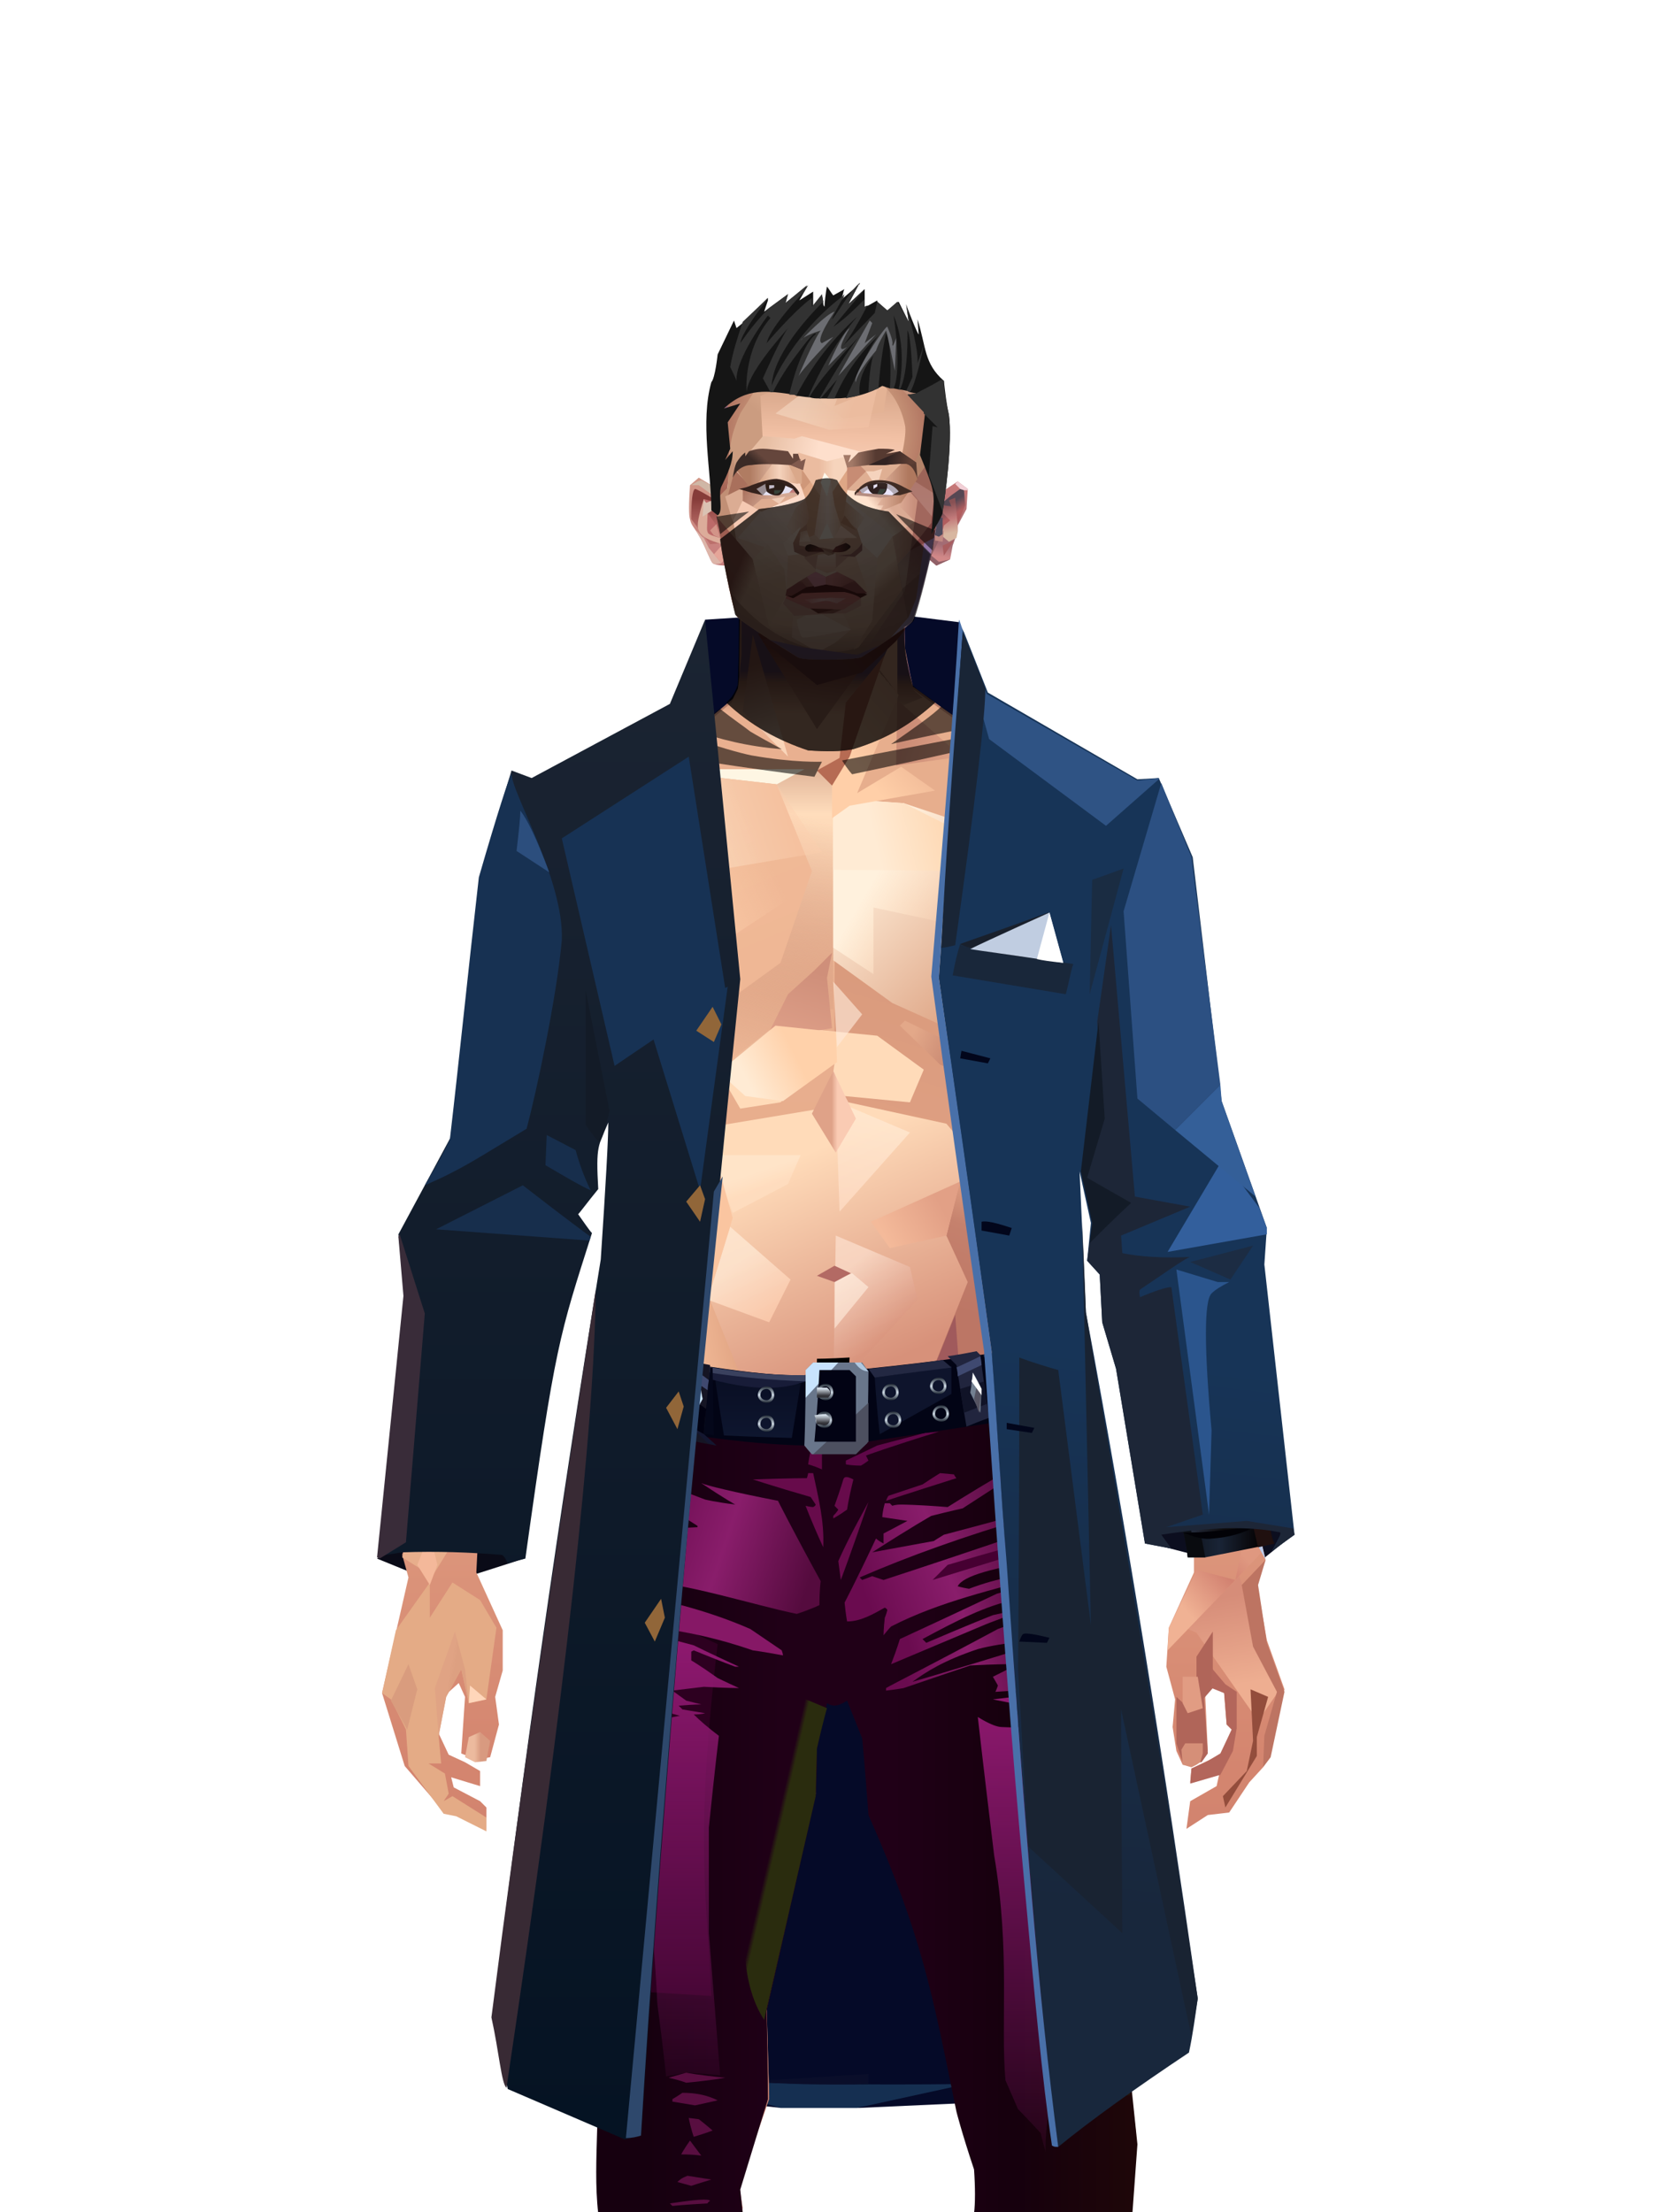 <?xml version="1.0" encoding="UTF-8"?>
<svg xmlns="http://www.w3.org/2000/svg" xmlns:xlink="http://www.w3.org/1999/xlink" width="1320px" height="1760px" viewBox="0 0 1320 1760" version="1.1">
<defs>
</defs>

<defs>
</defs>
<g transform="translate(300,489)" id="id-male-6_gambler_jacket_back-0">
<path d="M 463 6 L 423 1 L 292 2 L 261 4 C 261 4 245 395 212 1176 C 212 1176 321 1188 321 1188 C 363 1188 384 1188 384 1188 L 494 1183 L 470 26 L 463 6 Z" fill="#050a28" id="id-male-6_gambler_jacket_back-1">
</path>
<path d="M 241 1165 C 307 1169 387 1170 469 1169 L 382 1188 L 321 1188 L 241 1165 Z" fill="#152f51" id="id-male-6_gambler_jacket_back-2">
</path>
<path d="M 391 1161 C 391 1167 391 1169 391 1169 C 354 1170 323 1169 296 1167 C 359 1163 391 1161 391 1161 Z" fill="#0a0e2a" id="id-male-6_gambler_jacket_back-3">
</path>
<polygon points="612 738 662 751 704 752 729 732 690 715 627 718" fill="#0c0e1f" id="id-male-6_gambler_jacket_back-4">
</polygon>
<polygon points="0 751 27 762 67 767 117 751 71 701" fill="#0a0b17" id="id-male-6_gambler_jacket_back-5">
</polygon>
</g>
<defs>
<linearGradient x1="50%" y1="6%" x2="50%" y2="100%" id="id-male-6.6_base_1-0">
<stop stop-color="#ac705d" offset="0%">
</stop>
<stop stop-color="#ffddbc" offset="8%">
</stop>
<stop stop-color="#e9af8e" offset="20%">
</stop>
<stop stop-color="#e7ad8d" offset="34%">
</stop>
<stop stop-color="#d4856f" offset="71%">
</stop>
<stop stop-color="#c37f6d" offset="100%">
</stop>
</linearGradient>
<linearGradient x1="50%" y1="-10%" x2="50%" y2="84%" id="id-male-6.6_base_1-1">
<stop stop-color="#e0a582" offset="0%">
</stop>
<stop stop-color="#f6c49e" offset="49%">
</stop>
<stop stop-color="#d09479" offset="100%">
</stop>
</linearGradient>
<linearGradient x1="57%" y1="50%" x2="47%" y2="56%" id="id-male-6.6_base_1-2">
<stop stop-color="#e2ad9f" offset="0%">
</stop>
<stop stop-color="#b46d61" offset="100%">
</stop>
</linearGradient>
<linearGradient x1="45%" y1="35%" x2="55%" y2="47%" id="id-male-6.6_base_1-3">
<stop stop-color="#e9ac94" offset="0%">
</stop>
<stop stop-color="#c37f6d" offset="100%">
</stop>
</linearGradient>
<linearGradient x1="54%" y1="31%" x2="47%" y2="81%" id="id-male-6.6_base_1-4">
<stop stop-color="#e7ae8d" offset="0%">
</stop>
<stop stop-color="#d8997b" offset="20%">
</stop>
<stop stop-color="#dfa083" offset="71%">
</stop>
<stop stop-color="#c5816d" offset="81%">
</stop>
<stop stop-color="#bc7665" offset="100%">
</stop>
</linearGradient>
<linearGradient x1="43%" y1="38%" x2="54%" y2="44%" id="id-male-6.6_base_1-5">
<stop stop-color="#e0a384" offset="0%">
</stop>
<stop stop-color="#dda081" offset="100%">
</stop>
</linearGradient>
<linearGradient x1="46%" y1="26%" x2="59%" y2="75%" id="id-male-6.6_base_1-6">
<stop stop-color="#ffdbb9" offset="0%">
</stop>
<stop stop-color="#d7917a" offset="100%">
</stop>
</linearGradient>
<linearGradient x1="50%" y1="41%" x2="49%" y2="66%" id="id-male-6.6_base_1-7">
<stop stop-color="#6a4862" offset="0%">
</stop>
<stop stop-color="#a76f5b" offset="27%">
</stop>
<stop stop-color="#e9b090" offset="100%">
</stop>
</linearGradient>
<linearGradient x1="63%" y1="4%" x2="25%" y2="77%" id="id-male-6.6_base_1-8">
<stop stop-color="#fff1de" offset="0%">
</stop>
<stop stop-color="#ffeed9" offset="56%">
</stop>
<stop stop-color="#e3aa88" offset="100%">
</stop>
</linearGradient>
<linearGradient x1="50%" y1="23%" x2="41%" y2="77%" id="id-male-6.6_base_1-9">
<stop stop-color="#73332e" offset="0%">
</stop>
<stop stop-color="#b77e68" offset="100%">
</stop>
</linearGradient>
<linearGradient x1="47%" y1="22%" x2="55%" y2="89%" id="id-male-6.6_base_1-10">
<stop stop-color="#a06555" offset="0%">
</stop>
<stop stop-color="#fad5b9" offset="100%">
</stop>
</linearGradient>
<linearGradient x1="86%" y1="87%" x2="12%" y2="66%" id="id-male-6.6_base_1-11">
<stop stop-color="#dea186" offset="0%">
</stop>
<stop stop-color="#cb8c76" offset="100%">
</stop>
</linearGradient>
<linearGradient x1="71%" y1="11%" x2="50%" y2="100%" id="id-male-6.6_base_1-12">
<stop stop-color="#be7d66" offset="0%" stop-opacity="0">
</stop>
<stop stop-color="#f1bd9b" offset="100%">
</stop>
</linearGradient>
<linearGradient x1="66%" y1="46%" x2="56%" y2="43%" id="id-male-6.6_base_1-13">
<stop stop-color="#cd8d78" offset="0%">
</stop>
<stop stop-color="#bb786d" offset="100%">
</stop>
</linearGradient>
<linearGradient x1="100%" y1="41%" x2="50%" y2="63%" id="id-male-6.6_base_1-14">
<stop stop-color="#6a2b27" offset="0%">
</stop>
<stop stop-color="#743c3a" offset="100%">
</stop>
</linearGradient>
<linearGradient x1="69%" y1="20%" x2="50%" y2="99%" id="id-male-6.6_base_1-15">
<stop stop-color="#cf8f7a" offset="0%">
</stop>
<stop stop-color="#dd9e87" offset="100%">
</stop>
</linearGradient>
<linearGradient x1="36%" y1="20%" x2="57%" y2="81%" id="id-male-6.6_base_1-16">
<stop stop-color="#f1ba97" offset="0%">
</stop>
<stop stop-color="#efb795" offset="100%">
</stop>
</linearGradient>
<linearGradient x1="26%" y1="83%" x2="92%" y2="50%" id="id-male-6.6_base_1-17">
<stop stop-color="#ffd3ad" offset="0%">
</stop>
<stop stop-color="#ffd3af" offset="100%" stop-opacity="0">
</stop>
</linearGradient>
<linearGradient x1="17%" y1="56%" x2="85%" y2="45%" id="id-male-6.6_base_1-18">
<stop stop-color="#ffebd1" offset="0%" stop-opacity="0">
</stop>
<stop stop-color="#ffe9d0" offset="52%">
</stop>
<stop stop-color="#fccead" offset="100%">
</stop>
</linearGradient>
<linearGradient x1="17%" y1="24%" x2="74%" y2="87%" id="id-male-6.6_base_1-19">
<stop stop-color="#ffedd8" offset="0%">
</stop>
<stop stop-color="#dca181" offset="100%">
</stop>
</linearGradient>
<linearGradient x1="26%" y1="42%" x2="80%" y2="75%" id="id-male-6.6_base_1-20">
<stop stop-color="#fff1dd" offset="0%">
</stop>
<stop stop-color="#ffd4b1" offset="100%" stop-opacity="0">
</stop>
</linearGradient>
<linearGradient x1="29%" y1="56%" x2="77%" y2="50%" id="id-male-6.6_base_1-21">
<stop stop-color="#ffebd4" offset="0%">
</stop>
<stop stop-color="#fedab7" offset="100%">
</stop>
</linearGradient>
<linearGradient x1="74%" y1="24%" x2="34%" y2="74%" id="id-male-6.6_base_1-22">
<stop stop-color="#ba8469" offset="0%">
</stop>
<stop stop-color="#e9af8f" offset="0%">
</stop>
<stop stop-color="#ffcfa8" offset="100%">
</stop>
</linearGradient>
<linearGradient x1="66%" y1="100%" x2="40%" y2="0%" id="id-male-6.6_base_1-23">
<stop stop-color="#fac5a3" offset="0%">
</stop>
<stop stop-color="#fff5e6" offset="46%">
</stop>
<stop stop-color="#fac8a2" offset="100%">
</stop>
</linearGradient>
<linearGradient x1="52%" y1="13%" x2="59%" y2="75%" id="id-male-6.6_base_1-24">
<stop stop-color="#d68d79" offset="0%">
</stop>
<stop stop-color="#eeae91" offset="100%">
</stop>
</linearGradient>
<linearGradient x1="28%" y1="76%" x2="73%" y2="20%" id="id-male-6.6_base_1-25">
<stop stop-color="#f0b294" offset="0%">
</stop>
<stop stop-color="#d28271" offset="67%">
</stop>
<stop stop-color="#df9880" offset="100%">
</stop>
</linearGradient>
<linearGradient x1="50%" y1="0%" x2="50%" y2="100%" id="id-male-6.6_base_1-26">
<stop stop-color="#db957f" offset="0%">
</stop>
<stop stop-color="#9a4f4b" offset="100%">
</stop>
</linearGradient>
<linearGradient x1="66%" y1="59%" x2="24%" y2="66%" id="id-male-6.6_base_1-27">
<stop stop-color="#dea07f" offset="0%">
</stop>
<stop stop-color="#fcc8a5" offset="100%">
</stop>
</linearGradient>
<linearGradient x1="41%" y1="11%" x2="64%" y2="63%" id="id-male-6.6_base_1-28">
<stop stop-color="#ffe6d6" offset="0%">
</stop>
<stop stop-color="#da957e" offset="100%">
</stop>
</linearGradient>
<linearGradient x1="19%" y1="58%" x2="66%" y2="43%" id="id-male-6.6_base_1-29">
<stop stop-color="#ffebd4" offset="0%">
</stop>
<stop stop-color="#ffd1aa" offset="100%">
</stop>
</linearGradient>
<linearGradient x1="73%" y1="50%" x2="30%" y2="53%" id="id-male-6.6_base_1-30">
<stop stop-color="#ffd1ab" offset="0%">
</stop>
<stop stop-color="#fff6e4" offset="100%">
</stop>
</linearGradient>
<linearGradient x1="31%" y1="0%" x2="50%" y2="100%" id="id-male-6.6_base_1-31">
<stop stop-color="#fff1e3" offset="0%">
</stop>
<stop stop-color="#ffeada" offset="100%">
</stop>
</linearGradient>
<linearGradient x1="29%" y1="43%" x2="65%" y2="100%" id="id-male-6.6_base_1-32">
<stop stop-color="#ffe9d4" offset="0%">
</stop>
<stop stop-color="#fecfb1" offset="100%">
</stop>
</linearGradient>
<linearGradient x1="13%" y1="78%" x2="84%" y2="50%" id="id-male-6.6_base_1-33">
<stop stop-color="#f4ba9a" offset="0%">
</stop>
<stop stop-color="#e2a086" offset="100%">
</stop>
</linearGradient>
<linearGradient x1="50%" y1="0%" x2="36%" y2="100%" id="id-male-6.6_base_1-34">
<stop stop-color="#ffebd4" offset="0%">
</stop>
<stop stop-color="#ffddc6" offset="100%">
</stop>
</linearGradient>
<linearGradient x1="50%" y1="28%" x2="64%" y2="55%" id="id-male-6.6_base_1-35">
<stop stop-color="#ffe7cd" offset="0%">
</stop>
<stop stop-color="#ffddc0" offset="100%">
</stop>
</linearGradient>
<linearGradient x1="40%" y1="55%" x2="62%" y2="71%" id="id-male-6.6_base_1-36">
<stop stop-color="#dca17f" offset="0%">
</stop>
<stop stop-color="#fac5a0" offset="100%">
</stop>
</linearGradient>
<linearGradient x1="9%" y1="37%" x2="88%" y2="55%" id="id-male-6.6_base_1-37">
<stop stop-color="#e3a889" offset="0%">
</stop>
<stop stop-color="#b36f5f" offset="100%">
</stop>
</linearGradient>
<linearGradient x1="62%" y1="19%" x2="50%" y2="100%" id="id-male-6.6_base_1-38">
<stop stop-color="#e0a686" offset="0%">
</stop>
<stop stop-color="#bf7c68" offset="100%">
</stop>
</linearGradient>
<linearGradient x1="45%" y1="18%" x2="51%" y2="67%" id="id-male-6.6_base_1-39">
<stop stop-color="#ffe5d3" offset="0%">
</stop>
<stop stop-color="#f5c3a0" offset="100%">
</stop>
</linearGradient>
<linearGradient x1="50%" y1="0%" x2="50%" y2="100%" id="id-male-6.6_base_1-40">
<stop stop-color="#f9ccb7" offset="0%">
</stop>
<stop stop-color="#e7ad8a" offset="100%">
</stop>
</linearGradient>
<linearGradient x1="45%" y1="50%" x2="58%" y2="50%" id="id-male-6.6_base_1-41">
<stop stop-color="#dfa288" offset="0%">
</stop>
<stop stop-color="#facbb3" offset="100%">
</stop>
</linearGradient>
<linearGradient x1="33%" y1="74%" x2="77%" y2="42%" id="id-male-6.6_base_1-42">
<stop stop-color="#ce937b" offset="0%">
</stop>
<stop stop-color="#eab89d" offset="100%">
</stop>
</linearGradient>
<linearGradient x1="63%" y1="59%" x2="38%" y2="59%" id="id-male-6.6_base_1-43">
<stop stop-color="#d89a80" offset="0%">
</stop>
<stop stop-color="#ecba9e" offset="100%">
</stop>
</linearGradient>
<linearGradient x1="50%" y1="0%" x2="50%" y2="100%" id="id-male-6.6_base_1-44">
<stop stop-color="#d08c74" offset="0%">
</stop>
<stop stop-color="#df9a83" offset="100%">
</stop>
</linearGradient>
<linearGradient x1="47%" y1="47%" x2="53%" y2="50%" id="id-male-6.6_base_1-45">
<stop stop-color="#fde1cd" offset="0%">
</stop>
<stop stop-color="#d68f79" offset="100%">
</stop>
</linearGradient>
<linearGradient x1="50%" y1="0%" x2="50%" y2="100%" id="id-male-6.6_base_1-46">
<stop stop-color="#e29a83" offset="0%">
</stop>
<stop stop-color="#dd947e" offset="100%">
</stop>
</linearGradient>
<linearGradient x1="50%" y1="0%" x2="53%" y2="50%" id="id-male-6.6_base_1-47">
<stop stop-color="#dd9785" offset="0%">
</stop>
<stop stop-color="#f3d9c6" offset="100%">
</stop>
</linearGradient>
<linearGradient x1="0%" y1="55%" x2="99%" y2="55%" id="id-male-6.6_base_1-48">
<stop stop-color="#dfa59a" offset="0%">
</stop>
<stop stop-color="#d3938d" offset="100%">
</stop>
</linearGradient>
<linearGradient x1="50%" y1="0%" x2="50%" y2="100%" id="id-male-6.6_base_1-49">
<stop stop-color="#f0cab1" offset="0%">
</stop>
<stop stop-color="#dc907e" offset="100%">
</stop>
</linearGradient>
<linearGradient x1="49%" y1="20%" x2="52%" y2="96%" id="id-male-6.6_base_1-50">
<stop stop-color="#dd9285" offset="0%">
</stop>
<stop stop-color="#d88d79" offset="100%">
</stop>
</linearGradient>
<linearGradient x1="50%" y1="0%" x2="50%" y2="100%" id="id-male-6.6_base_1-51">
<stop stop-color="#86363e" offset="0%">
</stop>
<stop stop-color="#b46a5d" offset="100%">
</stop>
</linearGradient>
<linearGradient x1="33%" y1="47%" x2="59%" y2="56%" id="id-male-6.6_base_1-52">
<stop stop-color="#f6bd9d" offset="0%">
</stop>
<stop stop-color="#d48673" offset="100%">
</stop>
</linearGradient>
</defs>
<g transform="translate(304,473)" id="id-male-6.6_base_1-53">
<polygon points="174 662 139 824 137 906 146 1082 171 1154 176 1211 174 1230 175 1284 287 1284 284 1265 308 1195 306 1124 345 952 343 912 353 879 362 881 371 877 383 904 391 970 434 1079 457 1202 475 1252 475 1284 596 1284 600 1225 591 1146 609 1103 612 997 596 842 545 671 539 640 528 606 531 569 509 498 522 403 539 360 539 348 563 464 576 498 585 574 637 704 646 760 646 778 626 822 624 853 631 879 629 901 632 920 637 931 647 931 657 920 655 877 659 867 670 874 672 899 676 903 667 923 644 934 643 945 666 939 664 948 643 960 640 982 657 971 674 969 690 945 701 933 704 926 707 923 713 892 718 871 704 832 696 786 703 768 693 725 693 521 652 425 629 282 626 203 612 175 567 156 548 141 530 139 479 114 422 73 416 42 415 1 285 0 284 73 279 83 242 114 196 137 171 139 155 156 108 175 91 228 91 287 68 431 30 516 23 602 28 725 16 764 21 782 0 874 18 932 49 968 59 970 83 982 83 965 78 960 57 949 55 941 78 948 78 936 66 929 53 923 45 906 51 875 61 866 66 877 63 922 75 927 86 925 93 899 90 877 96 856 96 824 75 778 77 738 108 637 139 562 142 495 159 458 180 358 199 403 203 461 211 504 188 564 191 608" fill="url(#id-male-6.6_base_1-0)" id="id-male-6.6_base_1-54">
</polygon>
<polygon points="91 287 68 431 30 516 23 602 72 688 117 614 98 452 109 469 123 336 102 372 109 294 88 309 109 285" fill="url(#id-male-6.6_base_1-1)" id="id-male-6.6_base_1-54">
</polygon>
<polygon points="383 906 391 972 434 1081 457 1204 475 1254 475 1287 596 1287 600 1226 591 1148 609 1105 612 999 602 904 584 908 584 846 535 683 456 705 382 878" fill="url(#id-male-6.6_base_1-2)" id="id-male-6.6_base_1-54">
</polygon>
<polygon points="137 907 146 1083 171 1156 176 1212 174 1232 175 1286 175 1287 287 1287 284 1266 308 1197 306 1126 345 954 343 923 293 814 263 724 247 711" fill="url(#id-male-6.6_base_1-3)" id="id-male-6.6_base_1-54">
</polygon>
<polygon points="545 673 539 641 528 608 531 571 509 500 522 405 539 361 539 350 563 465 576 500 601 540 660 491 688 529 652 427 629 283 626 205 612 177 568 157 548 142 530 141 479 116 422 75 416 44 415 3 360 3 360 715 462 724" fill="url(#id-male-6.6_base_1-4)" id="id-male-6.6_base_1-54">
</polygon>
<polygon points="83 984 59 972 49 970 21 932 19 903 7 879 0 874 11 824 38 786 38 814 56 786 78 800 91 822 83 879 69 882 63 855 51 877 45 908 47 930 37 930 50 938 53 954 49 960 56 956 83 973" fill="#e4ab86" id="id-male-6.6_base_1-59">
</polygon>
<polygon points="66 855 69 882 63 855 51 877 45 908 42 870 58 825" fill="url(#id-male-6.6_base_1-5)" id="id-male-6.6_base_1-59">
</polygon>
<polygon points="83 879 69 882 70 868" fill="#ffd6ba" id="id-male-6.6_base_1-59">
</polygon>
<polygon points="481 376 513 349 558 291 522 368" fill="#bd9394" id="id-male-6.6_base_1-62">
</polygon>
<polygon points="313 697 260 560 246 448 259 424 355 408 361 366 317 404 285 409 267 378 313 343 394 351 431 378 420 404 368 399 371 404 449 421 466 441 449 510 466 547 406 697 358 717" fill="url(#id-male-6.6_base_1-6)" id="id-male-6.6_base_1-63">
</polygon>
<polygon points="410 90 430 82 423 76 416 45 416 7 286 9 286 48 283 76 278 86 244 114 195 139 366 139 390 70 410 26" fill="url(#id-male-6.6_base_1-7)" id="id-male-6.6_base_1-64">
</polygon>
<polygon points="182 180 133 231 97 289 97 231 113 182 165 159" fill="url(#id-male-6.6_base_1-8)" id="id-male-6.6_base_1-65">
</polygon>
<polygon points="346 107 384 55 409 31 414 23 299 31" fill="url(#id-male-6.6_base_1-9)" id="id-male-6.6_base_1-66">
</polygon>
<polygon points="287 93 295 32 323 129" fill="url(#id-male-6.6_base_1-10)" id="id-male-6.6_base_1-67">
</polygon>
<polygon points="336 139 314 151 270 146 224 139" fill="#fef6e3" id="id-male-6.6_base_1-68">
</polygon>
<polygon points="410 84 409 136 461 129" fill="url(#id-male-6.6_base_1-11)" id="id-male-6.6_base_1-69">
</polygon>
<polygon points="173 246 167 286 191 351 263 386 328 330 359 330 359 152 348 139 336 139 309 152" fill="url(#id-male-6.6_base_1-12)" id="id-male-6.6_base_1-70">
</polygon>
<polygon points="464 159 516 190 500 159" fill="url(#id-male-6.6_base_1-13)" id="id-male-6.6_base_1-71">
</polygon>
<polygon points="302 36 346 72 382 62 409 37 416 28 416 13" fill="url(#id-male-6.6_base_1-14)" id="id-male-6.6_base_1-72">
</polygon>
<polygon points="263 151 191 202 219 151" fill="#efb795" id="id-male-6.6_base_1-73">
</polygon>
<polygon points="154 206 170 170 122 188" fill="#fffcf1" id="id-male-6.6_base_1-74">
</polygon>
<polygon points="358 285 344 299 323 318 305 354 358 345 354 305" fill="url(#id-male-6.6_base_1-15)" id="id-male-6.6_base_1-75">
</polygon>
<polygon points="260 361 265 387 203 371 191 347" fill="#c4846d" id="id-male-6.6_base_1-76">
</polygon>
<polygon points="198 362 181 359 167 284" fill="#8d4146" id="id-male-6.6_base_1-77">
</polygon>
<polygon points="477 341 477 335 488 326 496 325 509 338 496 348 485 354" fill="#a86056" id="id-male-6.6_base_1-78">
</polygon>
<polygon points="314 151 342 220 317 293 237 351 209 318 172 251 185 205 270 146" fill="url(#id-male-6.6_base_1-16)" id="id-male-6.6_base_1-79">
</polygon>
<polygon points="314 151 330 238 209 318 172 251 185 205 270 146" fill="url(#id-male-6.6_base_1-17)" id="id-male-6.6_base_1-79">
</polygon>
<polygon points="314 151 350 205 220 227 185 205 270 146" fill="url(#id-male-6.6_base_1-18)" opacity="0.369" id="id-male-6.6_base_1-79">
</polygon>
<polygon points="211 335 223 322 242 327 244 332 235 353 213 349" fill="#c48172" id="id-male-6.6_base_1-82">
</polygon>
<polygon points="224 339 226 342 226 345 222 349 235 350 242 333 230 338 227 335" fill="#d4acc2" id="id-male-6.6_base_1-83">
</polygon>
<polygon points="488 343 491 347 486 351 479 338 489 327 495 327 493 336" fill="#c7878d" id="id-male-6.6_base_1-84">
</polygon>
<polygon points="485 339 488 343 493 337" fill="#edb596" id="id-male-6.6_base_1-85">
</polygon>
<polygon points="359 162 359 291 406 325 455 347 529 267 463 182 415 166" fill="url(#id-male-6.6_base_1-19)" id="id-male-6.6_base_1-86">
</polygon>
<polygon points="359 178 359 281 391 302 391 249 489 270 461 189 415 166" fill="url(#id-male-6.6_base_1-20)" id="id-male-6.6_base_1-86">
</polygon>
<polygon points="359 178 359 219 472 220 461 189 415 166 371 163" fill="url(#id-male-6.6_base_1-21)" id="id-male-6.6_base_1-86">
</polygon>
<polygon points="358 178 372 168 440 156 413 137 378 158 411 80 396 60 358 146" fill="url(#id-male-6.6_base_1-22)" id="id-male-6.6_base_1-89">
</polygon>
<polygon points="346 140 358 152 372 129 400 48 369 86 364 130" fill="#b66b53" id="id-male-6.6_base_1-90">
</polygon>
<polygon points="591 281 601 226 559 159 514 159 523 138 499 156 571 263" fill="url(#id-male-6.6_base_1-23)" id="id-male-6.6_base_1-91">
</polygon>
<polygon points="609 298 626 332 629 285 627 227 614 207 617 251" fill="#c6cbe5" id="id-male-6.6_base_1-92">
</polygon>
<polygon points="554 159 567 157 612 177 614 192 579 175 603 207 601 226" fill="#f6bf9d" id="id-male-6.6_base_1-93">
</polygon>
<polygon points="641 823 648 826 697 896 713 873 682 781" fill="url(#id-male-6.6_base_1-24)" id="id-male-6.6_base_1-94">
</polygon>
<polygon points="625 840 700 762 688 738 679 784 648 776 626 822" fill="url(#id-male-6.6_base_1-25)" id="id-male-6.6_base_1-94">
</polygon>
<polygon points="648 862 648 845 661 825 661 870 654 878 657 922 652 929 637 929 632 914 632 893 632 877 644 888" fill="#b06559" id="id-male-6.6_base_1-96">
</polygon>
<polygon points="554 375 577 333 607 451 594 508 568 462" fill="#f9c3ad" id="id-male-6.6_base_1-97">
</polygon>
<polygon points="623 326 643 425 633 431 693 523 652 427 636 326 625 315" fill="#bdbbdb" id="id-male-6.6_base_1-98">
</polygon>
<polygon points="628 274 638 339 623 314" fill="#b3838b" id="id-male-6.6_base_1-99">
</polygon>
<polygon points="693 523 695 567 685 525 618 416 633 431" fill="#b46b5b" id="id-male-6.6_base_1-100">
</polygon>
<polygon points="640 463 599 539 601 571 634 655 646 703 650 754 658 640 660 491" fill="#f7bf9b" id="id-male-6.6_base_1-101">
</polygon>
<polygon points="610 531 648 646 652 546 638 479" fill="#ffddc8" id="id-male-6.6_base_1-101">
</polygon>
<polygon points="693 748 677 730 677 700 660 491 685 525 691 552 684 727" fill="url(#id-male-6.6_base_1-26)" id="id-male-6.6_base_1-103">
</polygon>
<polygon points="691 746 703 768 693 727 695 567 691 551 683 727" fill="#bccbea" id="id-male-6.6_base_1-104">
</polygon>
<polygon points="260 559 310 683 355 716 263 713 238 685 195 582" fill="url(#id-male-6.6_base_1-27)" id="id-male-6.6_base_1-105">
</polygon>
<polygon points="637 931 636 919 639 914 653 914 653 922 651 929 648 931 644 933" fill="#d58f78" id="id-male-6.6_base_1-106">
</polygon>
<polygon points="637 861 637 882 641 890 653 886 649 861" fill="#e19c83" id="id-male-6.6_base_1-107">
</polygon>
<polygon points="691 871 693 912 688 936 669 956 671 965 696 924 696 909 705 877" fill="#934d3c" id="id-male-6.6_base_1-108">
</polygon>
<polygon points="703 768 684 788 693 837 712 873 702 908 701 933 707 925 718 873 704 834 697 788" fill="#bd7462" id="id-male-6.6_base_1-109">
</polygon>
<polygon points="667 939 643 946 644 934 657 928 667 922 676 903 672 899 670 874 660 870 660 854 671 867 680 873 680 902 677 920" fill="#b3665b" id="id-male-6.6_base_1-110">
</polygon>
<polygon points="361 510 359 634 426 561 420 535" fill="url(#id-male-6.6_base_1-28)" opacity="0.626" id="id-male-6.6_base_1-111">
</polygon>
<polygon points="319 403 289 399 268 380 313 343 361 348 362 372" fill="url(#id-male-6.6_base_1-29)" id="id-male-6.6_base_1-112">
</polygon>
<polygon points="171 141 168 151 180 151 204 139 196 138" fill="url(#id-male-6.6_base_1-30)" id="id-male-6.6_base_1-113">
</polygon>
<polygon points="359 308 362 360 382 334" fill="#ffe9d9" opacity="0.625" id="id-male-6.6_base_1-114">
</polygon>
<polygon points="360 546 360 584 387 551 374 540" fill="url(#id-male-6.6_base_1-31)" opacity="0.626" id="id-male-6.6_base_1-115">
</polygon>
<polygon points="346 542 360 547 373 540 360 534" fill="#b36a64" id="id-male-6.6_base_1-116">
</polygon>
<polygon points="325 545 277 503 259 561 308 579" fill="url(#id-male-6.6_base_1-32)" opacity="0.758" id="id-male-6.6_base_1-117">
</polygon>
<polygon points="389 499 460 467 449 510 404 520" fill="url(#id-male-6.6_base_1-33)" id="id-male-6.6_base_1-118">
</polygon>
<polygon points="364 491 361 403 420 428" fill="url(#id-male-6.6_base_1-34)" opacity="0.758" id="id-male-6.6_base_1-119">
</polygon>
<polygon points="262 446 333 446 323 469 279 492" fill="url(#id-male-6.6_base_1-35)" opacity="0.758" id="id-male-6.6_base_1-120">
</polygon>
<polygon points="259 425 279 496 259 561 236 528 213 443 227 425 243 447" fill="url(#id-male-6.6_base_1-36)" id="id-male-6.6_base_1-121">
</polygon>
<polygon points="412 343 444 374 466 383 499 351 447 354 416 339" fill="url(#id-male-6.6_base_1-37)" id="id-male-6.6_base_1-122">
</polygon>
<polygon points="164 252 163 278 128 284" fill="#c88574" id="id-male-6.6_base_1-123">
</polygon>
<polygon points="58 478 88 441 88 416 69 430 66 456" fill="url(#id-male-6.6_base_1-38)" id="id-male-6.6_base_1-124">
</polygon>
<polygon points="76 684 69 634 61 517 89 474 111 569" fill="url(#id-male-6.6_base_1-39)" id="id-male-6.6_base_1-125">
</polygon>
<polygon points="53 489 47 539 69 635 76 684 53 760 40 781 16 766 28 727 23 604 28 544" fill="url(#id-male-6.6_base_1-40)" id="id-male-6.6_base_1-126">
</polygon>
<polygon points="136 452 127 497 153 460 177 340 170 300" fill="#d89a7f" id="id-male-6.6_base_1-127">
</polygon>
<polygon points="181 359 159 460 143 497 142 514 123 532 109 514 108 490 127 497 153 460 177 340" fill="#c28071" id="id-male-6.6_base_1-127">
</polygon>
<polygon points="38 747 28 772 38 788 44 772" fill="#f4b89a" id="id-male-6.6_base_1-129">
</polygon>
<polygon points="359 379 342 413 361 444 377 417" fill="url(#id-male-6.6_base_1-41)" id="id-male-6.6_base_1-130">
</polygon>
<polygon points="196 581 260 561 229 519" fill="url(#id-male-6.6_base_1-42)" id="id-male-6.6_base_1-131">
</polygon>
<polygon points="74 929 66 925 69 909 78 905 86 912 83 928" fill="url(#id-male-6.6_base_1-43)" id="id-male-6.6_base_1-132">
</polygon>
<polygon points="20 903 7 880 21 851 28 871" fill="#d99c7e" id="id-male-6.6_base_1-133">
</polygon>
<polygon points="218 1123 203 1040 191 913 171 1090 182 1169 230 1208 261 1237 270 1213 234 1175 212 1157 272 1191 281 1169" fill="url(#id-male-6.6_base_1-44)" opacity="0.808" id="id-male-6.6_base_1-134">
</polygon>
<polygon points="182 1207 181 1155 213 1106 236 1166 230 1210" fill="#ebac8e" id="id-male-6.6_base_1-135">
</polygon>
<polygon points="187 902 211 1137 227 1161 275 1187 299 1137 272 1009 299 918 269 791 211 836" fill="url(#id-male-6.6_base_1-45)" id="id-male-6.6_base_1-136">
</polygon>
<polygon points="288 1079 311 1040 311 942 295 903 264 1019 275 1188 301 1137" fill="url(#id-male-6.6_base_1-46)" id="id-male-6.6_base_1-137">
</polygon>
<polygon points="584 908 604 1008 608 1106 614 998 599 887" fill="#cedafa" id="id-male-6.6_base_1-138">
</polygon>
<polygon points="430 886 488 1140 535 1115 561 925 566 886 536 816 500 786" fill="url(#id-male-6.6_base_1-47)" opacity="0.792" id="id-male-6.6_base_1-139">
</polygon>
<polygon points="581 921 588 1011 584 1112 576 1162 544 1046 566 886" fill="url(#id-male-6.6_base_1-48)" id="id-male-6.6_base_1-140">
</polygon>
<polygon points="561 1247 518 1200 472 1112 494 931 505 931 594 1188 579 1244" fill="url(#id-male-6.6_base_1-49)" id="id-male-6.6_base_1-141">
</polygon>
<polygon points="531 1221 539 1263 536 1269 516 1287 509 1287 500 1263 513 1199 488 1226 462 1170 472 1101 427 1010 398 877 469 771 518 739 536 818 500 787 433 890 477 1078 534 1212" fill="url(#id-male-6.6_base_1-50)" id="id-male-6.6_base_1-142">
</polygon>
<polygon points="321 1058 284 852 258 721 266 733 371 879 362 883 354 881 343 914 345 954" fill="#d38b73" id="id-male-6.6_base_1-143">
</polygon>
<polygon points="429 1068 424 875 536 705 454 704 380 865 384 906 391 972" fill="#cd887e" opacity="0.394" id="id-male-6.6_base_1-144">
</polygon>
<polygon points="175 1262 194 1287 206 1287 225 1226 213 1249 175 1221 174 1232" fill="#eeaf93" id="id-male-6.6_base_1-145">
</polygon>
<polygon points="528 1227 554 1234 569 1169 549 1168" fill="#ebb5a6" id="id-male-6.6_base_1-146">
</polygon>
<polygon points="546 678 545 672 539 641 528 608 531 571 509 500 522 405 539 361 539 350 547 389 542 330 558 289 517 369 528 369 517 411 499 442 509 465 488 531 507 525 522 585 449 724" fill="url(#id-male-6.6_base_1-51)" id="id-male-6.6_base_1-54">
</polygon>
<polygon points="402 722 490 609 522 585 449 723" fill="#d38673" id="id-male-6.6_base_1-148">
</polygon>
<polygon points="174 664 139 826 137 907 139 937 238 690 352 886 354 881 362 883 371 879 383 906 471 773 548 712 596 844 545 673 539 641 478 697 449 723 278 705 232 657 188 566 191 610" fill="url(#id-male-6.6_base_1-52)" id="id-male-6.6_base_1-54">
</polygon>
<polygon points="189 616 211 620 190 586 190 609" fill="#c4846d" id="id-male-6.6_base_1-150">
</polygon>
<polygon points="139 836 225 709 167 697 139 826" fill="#e2a58b" id="id-male-6.6_base_1-151">
</polygon>
<polygon points="518 734 596 843 547 678" fill="#d0816e" id="id-male-6.6_base_1-152">
</polygon>
<polygon points="415 778 447 726 314 744 329 762" fill="#ce8b73" opacity="0.52" id="id-male-6.6_base_1-54">
</polygon>
<polygon points="411 685 463 666 456 573" fill="#a05a5c" id="id-male-6.6_base_1-154">
</polygon>
</g>
<defs>
<linearGradient x1="53%" y1="5%" x2="47%" y2="91%" id="id-male-6.8_face_1-0">
<stop stop-color="#c67878" offset="0%">
</stop>
<stop stop-color="#a26c74" offset="82%">
</stop>
<stop stop-color="#d18888" offset="100%">
</stop>
</linearGradient>
<linearGradient x1="62%" y1="61%" x2="50%" y2="36%" id="id-male-6.8_face_1-1">
<stop stop-color="#b15e5f" offset="0%">
</stop>
<stop stop-color="#564753" offset="100%">
</stop>
</linearGradient>
<linearGradient x1="50%" y1="13%" x2="57%" y2="81%" id="id-male-6.8_face_1-2">
<stop stop-color="#885154" offset="0%">
</stop>
<stop stop-color="#c27a7a" offset="52%">
</stop>
<stop stop-color="#d8b7a1" offset="100%">
</stop>
</linearGradient>
<linearGradient x1="50%" y1="0%" x2="54%" y2="88%" id="id-male-6.8_face_1-3">
<stop stop-color="#d19787" offset="0%">
</stop>
<stop stop-color="#c8807e" offset="100%">
</stop>
</linearGradient>
<linearGradient x1="36%" y1="75%" x2="36%" y2="18%" id="id-male-6.8_face_1-4">
<stop stop-color="#bb6f6b" offset="0%">
</stop>
<stop stop-color="#863c39" offset="100%">
</stop>
</linearGradient>
<linearGradient x1="50%" y1="2%" x2="48%" y2="96%" id="id-male-6.8_face_1-5">
<stop stop-color="#ead0bc" offset="0%">
</stop>
<stop stop-color="#cb9b7f" offset="11%">
</stop>
<stop stop-color="#f2c1a5" offset="33%">
</stop>
<stop stop-color="#ffe2d3" offset="58%">
</stop>
<stop stop-color="#e9bb9e" offset="93%">
</stop>
<stop stop-color="#c3957f" offset="100%">
</stop>
</linearGradient>
<linearGradient x1="62%" y1="37%" x2="30%" y2="59%" id="id-male-6.8_face_1-6">
<stop stop-color="#e4b395" offset="0%">
</stop>
<stop stop-color="#cb9c80" offset="100%">
</stop>
</linearGradient>
<linearGradient x1="12%" y1="48%" x2="58%" y2="51%" id="id-male-6.8_face_1-7">
<stop stop-color="#e7bea3" offset="0%">
</stop>
<stop stop-color="#fedfcc" offset="100%">
</stop>
</linearGradient>
<linearGradient x1="76%" y1="54%" x2="27%" y2="47%" id="id-male-6.8_face_1-8">
<stop stop-color="#f2c4a7" offset="0%">
</stop>
<stop stop-color="#f6dcc5" offset="100%">
</stop>
</linearGradient>
<radialGradient cx="50%" cy="59%" r="65%" id="id-male-6.8_face_1-9" fx="50%" fy="59%" gradientTransform="translate(0.5,0.593) scale(0.791,1) rotate(-143) translate(-0.5,-0.593)">
<stop stop-color="#f0d7bf" offset="0%">
</stop>
<stop stop-color="#c38f74" offset="66%">
</stop>
<stop stop-color="#a46254" offset="100%">
</stop>
</radialGradient>
<linearGradient x1="69%" y1="50%" x2="50%" y2="60%" id="id-male-6.8_face_1-10">
<stop stop-color="#dbab94" offset="0%">
</stop>
<stop stop-color="#ffe3ce" offset="100%">
</stop>
</linearGradient>
<radialGradient cx="50%" cy="50%" r="44%" id="id-male-6.8_face_1-11" fx="50%" fy="50%" gradientTransform="translate(0.5,0.5) scale(0.696,1) rotate(-57) scale(1,3) translate(-0.5,-0.5)">
<stop stop-color="#b37864" offset="0%" stop-opacity="0">
</stop>
<stop stop-color="#efd3bc" offset="100%">
</stop>
</radialGradient>
<linearGradient x1="0%" y1="58%" x2="50%" y2="58%" id="id-male-6.8_face_1-12">
<stop stop-color="#e4b69f" offset="0%">
</stop>
<stop stop-color="#c88f7c" offset="100%">
</stop>
</linearGradient>
<linearGradient x1="49%" y1="83%" x2="53%" y2="51%" id="id-male-6.8_face_1-13">
<stop stop-color="#c6938b" offset="0%">
</stop>
<stop stop-color="#945a53" offset="100%">
</stop>
</linearGradient>
<linearGradient x1="66%" y1="68%" x2="19%" y2="50%" id="id-male-6.8_face_1-14">
<stop stop-color="#d4a995" offset="0%">
</stop>
<stop stop-color="#a9705c" offset="100%">
</stop>
</linearGradient>
<linearGradient x1="48%" y1="37%" x2="33%" y2="25%" id="id-male-6.8_face_1-15">
<stop stop-color="#ddaf94" offset="0%">
</stop>
<stop stop-color="#9d5d51" offset="100%">
</stop>
</linearGradient>
<linearGradient x1="46%" y1="6%" x2="50%" y2="50%" id="id-male-6.8_face_1-16">
<stop stop-color="#f5d3b9" offset="0%">
</stop>
<stop stop-color="#e7ba9d" offset="100%">
</stop>
</linearGradient>
<linearGradient x1="50%" y1="33%" x2="57%" y2="50%" id="id-male-6.8_face_1-17">
<stop stop-color="#f9d2b7" offset="0%">
</stop>
<stop stop-color="#d0a086" offset="100%">
</stop>
</linearGradient>
<linearGradient x1="50%" y1="26%" x2="42%" y2="54%" id="id-male-6.8_face_1-18">
<stop stop-color="#875053" offset="0%">
</stop>
<stop stop-color="#81534d" offset="100%" stop-opacity="0.569">
</stop>
</linearGradient>
<linearGradient x1="46%" y1="100%" x2="55%" y2="55%" id="id-male-6.8_face_1-19">
<stop stop-color="#c4aed2" offset="0%">
</stop>
<stop stop-color="#9276a6" offset="100%">
</stop>
</linearGradient>
<linearGradient x1="54%" y1="12%" x2="47%" y2="56%" id="id-male-6.8_face_1-20">
<stop stop-color="#a46151" offset="0%">
</stop>
<stop stop-color="#9370a0" offset="100%">
</stop>
</linearGradient>
<linearGradient x1="50%" y1="0%" x2="50%" y2="100%" id="id-male-6.8_face_1-21">
<stop stop-color="#f4d2bf" offset="0%">
</stop>
<stop stop-color="#e8b399" offset="100%">
</stop>
</linearGradient>
<linearGradient x1="5%" y1="65%" x2="100%" y2="65%" id="id-male-6.8_face_1-22">
<stop stop-color="#fcd9c4" offset="0%">
</stop>
<stop stop-color="#e0a88c" offset="28%">
</stop>
<stop stop-color="#dea786" offset="67%">
</stop>
<stop stop-color="#ffe3d1" offset="100%">
</stop>
</linearGradient>
<linearGradient x1="66%" y1="91%" x2="52%" y2="64%" id="id-male-6.8_face_1-23">
<stop stop-color="#d9a98f" offset="0%">
</stop>
<stop stop-color="#dea786" offset="100%">
</stop>
</linearGradient>
<linearGradient x1="70%" y1="50%" x2="41%" y2="50%" id="id-male-6.8_face_1-24">
<stop stop-color="#f6d4bc" offset="0%">
</stop>
<stop stop-color="#ebbca0" offset="100%">
</stop>
</linearGradient>
<linearGradient x1="100%" y1="50%" x2="0%" y2="50%" id="id-male-6.8_face_1-25">
<stop stop-color="#f1c4a8" offset="0%">
</stop>
<stop stop-color="#ffe3d4" offset="48%">
</stop>
<stop stop-color="#f5cab4" offset="100%">
</stop>
</linearGradient>
<linearGradient x1="38%" y1="14%" x2="50%" y2="79%" id="id-male-6.8_face_1-26">
<stop stop-color="#d29a7e" offset="0%">
</stop>
<stop stop-color="#b37b6d" offset="100%">
</stop>
</linearGradient>
<linearGradient x1="3%" y1="0%" x2="50%" y2="66%" id="id-male-6.8_face_1-27">
<stop stop-color="#d8a88d" offset="0%">
</stop>
<stop stop-color="#f9d3bd" offset="100%">
</stop>
</linearGradient>
<linearGradient x1="17%" y1="40%" x2="69%" y2="60%" id="id-male-6.8_face_1-28">
<stop stop-color="#40241e" offset="0%">
</stop>
<stop stop-color="#703832" offset="100%">
</stop>
</linearGradient>
<linearGradient x1="100%" y1="50%" x2="16%" y2="64%" id="id-male-6.8_face_1-29">
<stop stop-color="#351e1c" offset="0%">
</stop>
<stop stop-color="#843f3b" offset="100%">
</stop>
</linearGradient>
<linearGradient x1="22%" y1="62%" x2="87%" y2="62%" id="id-male-6.8_face_1-30">
<stop stop-color="#b07c62" offset="0%">
</stop>
<stop stop-color="#d3a790" offset="43%">
</stop>
<stop stop-color="#daa88a" offset="100%">
</stop>
</linearGradient>
<linearGradient x1="13%" y1="69%" x2="100%" y2="69%" id="id-male-6.8_face_1-31">
<stop stop-color="#d8a88b" offset="0%">
</stop>
<stop stop-color="#f5d2bc" offset="48%">
</stop>
<stop stop-color="#daa88a" offset="100%">
</stop>
</linearGradient>
<linearGradient x1="0%" y1="65%" x2="78%" y2="65%" id="id-male-6.8_face_1-32">
<stop stop-color="#e4b7a1" offset="0%">
</stop>
<stop stop-color="#af785e" offset="100%">
</stop>
</linearGradient>
<linearGradient x1="50%" y1="42%" x2="33%" y2="50%" id="id-male-6.8_face_1-33">
<stop stop-color="#65463c" offset="0%">
</stop>
<stop stop-color="#3c2b26" offset="100%">
</stop>
</linearGradient>
<linearGradient x1="11%" y1="36%" x2="44%" y2="36%" id="id-male-6.8_face_1-34">
<stop stop-color="#a37a68" offset="0%">
</stop>
<stop stop-color="#563a31" offset="100%">
</stop>
</linearGradient>
<linearGradient x1="40%" y1="50%" x2="89%" y2="54%" id="id-male-6.8_face_1-35">
<stop stop-color="#312322" offset="0%">
</stop>
<stop stop-color="#5d3e34" offset="100%">
</stop>
</linearGradient>
<linearGradient x1="50%" y1="0%" x2="50%" y2="74%" id="id-male-6.8_face_1-36">
<stop stop-color="#e47c78" offset="0%">
</stop>
<stop stop-color="#d7827d" offset="100%">
</stop>
</linearGradient>
<linearGradient x1="80%" y1="50%" x2="7%" y2="50%" id="id-male-6.8_face_1-37">
<stop stop-color="#fad6d3" offset="0%" stop-opacity="0.472">
</stop>
<stop stop-color="#f5bfbb" offset="55%">
</stop>
<stop stop-color="#f2aca7" offset="100%" stop-opacity="0.434">
</stop>
</linearGradient>
<linearGradient x1="50%" y1="0%" x2="50%" y2="50%" id="id-male-6.8_face_1-38">
<stop stop-color="#cf8e8a" offset="0%">
</stop>
<stop stop-color="#a15552" offset="100%">
</stop>
</linearGradient>
<linearGradient x1="0%" y1="83%" x2="93%" y2="83%" id="id-male-6.8_face_1-39">
<stop stop-color="#b87268" offset="0%" stop-opacity="0.687">
</stop>
<stop stop-color="#da8787" offset="58%">
</stop>
<stop stop-color="#c5736d" offset="100%" stop-opacity="0.622">
</stop>
</linearGradient>
</defs>
<g transform="translate(548,259)" id="id-male-6.8_face_1-40">
<g transform="translate(0,121)" id="id-male-6.8_face_1-41">
<polygon points="199 13 214 3 222 9 221 25 214 38 214 43 210 54 208 65 197 70 190 64" fill="url(#id-male-6.8_face_1-0)" id="id-male-6.8_face_1-42">
</polygon>
<polygon points="197 24 209 14 216 9 219 10 220 22 214 37 195 43" fill="url(#id-male-6.8_face_1-1)" id="id-male-6.8_face_1-43">
</polygon>
<polygon points="203 38 208 34 199 25 203 22 209 23 207 18 212 16 214 38 214 43 213 48 207 51 201 46" fill="url(#id-male-6.8_face_1-2)" id="id-male-6.8_face_1-42">
</polygon>
<polygon points="212 5 214 3 222 9 222 10 219 10 216 9" fill="#f1cfd6" id="id-male-6.8_face_1-42">
</polygon>
<polygon points="208 65 197 70 190 64 194 42 199 50 193 62 199 67" fill="#906067" id="id-male-6.8_face_1-42">
</polygon>
<polygon points="203 62 202 54 211 50" fill="#a95d5f" id="id-male-6.8_face_1-47">
</polygon>
<polygon points="196 50 202 51 203 42 196 46" fill="#c18882" id="id-male-6.8_face_1-48">
</polygon>
<polygon points="194 45 199 47 202 45 202 32 197 31" fill="#4e4a5c" id="id-male-6.8_face_1-49">
</polygon>
<path d="M 30 70 C 24 70 20 69 19 68 C 17 66 12 52 8 46 C 4 39 2 38 1 33 C 0 30 0 21 1 6 L 8 0 L 23 9 L 30 70 Z" fill="url(#id-male-6.8_face_1-3)" id="id-male-6.8_face_1-50">
</path>
<polygon points="8 6 2 6 7 3 10 2 23 9 19 14" fill="#cfb7a6" id="id-male-6.8_face_1-50">
</polygon>
<path d="M 26 68 C 23 69 20 69 19 68 C 17 66 12 52 8 46 C 7 44 6 43 6 42 C 9 45 10 47 12 48 C 13 50 14 52 16 56 L 26 68 Z" fill="#ddb5a9" id="id-male-6.8_face_1-50">
</path>
<polygon points="26 68 29 65 27 53 20 61" fill="#e5a599" id="id-male-6.8_face_1-50">
</polygon>
<path d="M 23 19 C 12 12 6 9 5 9 C 3 10 2 18 2 33 L 17 53 L 26 52 L 23 19 Z" fill="url(#id-male-6.8_face_1-4)" id="id-male-6.8_face_1-54">
</path>
<polygon points="12 17 19 19 18 26 15 28 22 38 21 49 12 44" fill="#bc6a69" id="id-male-6.8_face_1-55">
</polygon>
<path d="M 27 53 C 16 50 10 47 8 42 C 6 38 8 30 12 17 L 15 23 C 15 36 14 42 15 43 C 15 45 18 46 25 48 L 27 53 Z" fill="#dcac9a" id="id-male-6.8_face_1-56">
</path>
<polygon points="11 31 19 26 19 18 14 20 12 18" fill="#dac2b3" id="id-male-6.8_face_1-57">
</polygon>
<polygon points="20 46 17 42 22 37 25 48" fill="#d29488" id="id-male-6.8_face_1-58">
</polygon>
</g>
<g transform="translate(18,0)" id="id-male-6.8_face_1-59">
<path d="M 20 231 C 18 227 11 201 5 153 C 3 140 2 128 1 117 C -1 91 4 63 8 49 C 9 46 16 35 16 34 C 30 20 56 0 94 0 C 157 0 178 45 181 51 C 183 57 183 111 181 144 C 178 177 162 232 160 235 C 158 239 124 261 119 264 C 113 266 74 267 69 264 C 64 261 22 235 20 231 Z" fill="url(#id-male-6.8_face_1-5)" id="id-male-6.8_face_1-60">
</path>
<polygon points="19 114 13 91 21 49 49 35 141 43 137 69 105 74 78 52 56 49 39 56 41 93" fill="url(#id-male-6.8_face_1-6)" id="id-male-6.8_face_1-61">
</polygon>
<polygon points="60 106 92 113 124 106 121 101 72 88 66 90 41 88 30 101" fill="url(#id-male-6.8_face_1-7)" id="id-male-6.8_face_1-62">
</polygon>
<polygon points="51 70 94 83 125 81 132 50 98 64 102 53 80 48" fill="url(#id-male-6.8_face_1-8)" opacity="0.556" id="id-male-6.8_face_1-63">
</polygon>
<path d="M 4 144 C 3 137 2 130 2 123 C -1 88 16 34 17 34 C 31 19 56 0 94 0 C 157 0 178 45 181 51 C 183 56 183 103 181 136 L 152 101 C 154 91 155 83 154 79 C 150 60 140 50 136 47 C 130 44 99 50 94 50 C 90 50 78 43 58 42 C 54 42 48 43 38 46 C 29 61 24 68 23 70 C 11 97 16 104 13 127 C 13 131 10 137 4 144 Z" fill="url(#id-male-6.8_face_1-9)" id="id-male-6.8_face_1-60">
</path>
<polygon points="146 168 106 137 108 129 149 141 164 156" fill="url(#id-male-6.8_face_1-10)" id="id-male-6.8_face_1-65">
</polygon>
<polygon points="146 168 106 137 106 148 116 170 133 186" fill="#ffe7d9" id="id-male-6.8_face_1-65">
</polygon>
<path d="M 181 51 C 183 56 183 103 181 136 L 162 124 L 161 111 C 167 97 172 86 174 77 C 175 74 176 71 177 64 C 178 59 177 52 174 41 L 181 51 Z" fill="#b38369" id="id-male-6.8_face_1-60">
</path>
<path d="M 48 11 C 60 5 75 0 94 0 C 157 0 178 45 181 51 C 182 54 183 73 183 94 C 174 71 156 51 129 35 C 102 18 75 10 48 11 Z" fill="url(#id-male-6.8_face_1-11)" id="id-male-6.8_face_1-60">
</path>
<polygon points="179 156 158 131 148 142 162 156 144 168 148 190" fill="url(#id-male-6.8_face_1-12)" id="id-male-6.8_face_1-60">
</polygon>
<path d="M 154 211 L 164 139 L 157 131 L 175 105 L 182 68 C 183 88 183 121 181 144 C 178 177 162 232 160 235 C 158 239 124 261 119 264 L 154 211 Z" fill="url(#id-male-6.8_face_1-13)" opacity="0.749" id="id-male-6.8_face_1-60">
</path>
<polygon points="85 260 99 252 111 242 102 223 65 227 64 248" fill="#edc5b0" fill-opacity="0.74" id="id-male-6.8_face_1-71">
</polygon>
<polygon points="33 188 44 177 21 169 41 146 21 136 8 168" fill="#f5c9b2" id="id-male-6.8_face_1-72">
</polygon>
<path d="M 5 156 C 5 155 5 154 5 153 C 4 148 4 144 3 139 L 13 129 L 15 97 L 20 117 L 16 146 L 20 172 L 5 156 Z" fill="#c18f75" id="id-male-6.8_face_1-60">
</path>
<polygon points="13 136 17 121 19 115 32 129 68 132 69 135 40 148 24 139 23 131" fill="url(#id-male-6.8_face_1-14)" id="id-male-6.8_face_1-74">
</polygon>
<polygon points="17 156 11 136 23 130 25 130 25 139" fill="#dbac93" id="id-male-6.8_face_1-75">
</polygon>
<path d="M 20 231 C 18 227 11 201 5 153 L 33 186 L 46 239 C 62 256 70 265 69 264 C 64 261 22 235 20 231 Z" fill="url(#id-male-6.8_face_1-15)" id="id-male-6.8_face_1-60">
</path>
<polygon points="58 194 45 174 33 186 46 239 60 214" fill="url(#id-male-6.8_face_1-16)" id="id-male-6.8_face_1-60">
</polygon>
<path d="M 20 231 C 19 229 17 223 15 212 C 29 230 46 244 65 252 C 84 260 101 262 117 256 L 149 212 L 172 192 C 167 214 161 233 160 235 C 158 239 124 261 119 264 C 113 266 74 267 69 264 C 64 261 22 235 20 231 Z" fill="#86574d" opacity="0.47" id="id-male-6.8_face_1-60">
</path>
<polygon points="117 256 152 210 144 168 132 185 128 235 113 258" fill="url(#id-male-6.8_face_1-17)" id="id-male-6.8_face_1-60">
</polygon>
<path d="M 179 156 C 175 189 161 232 160 235 C 160 236 159 236 157 237 L 148 190 L 179 156 Z" fill="url(#id-male-6.8_face_1-18)" opacity="0.606" id="id-male-6.8_face_1-60">
</path>
<path d="M 181 144 C 178 177 162 232 160 235 C 159 237 151 242 143 248 L 157 232 L 163 217 L 170 168 L 181 144 Z" fill="url(#id-male-6.8_face_1-19)" id="id-male-6.8_face_1-60">
</path>
<path d="M 135 254 C 127 259 121 263 119 264 C 113 266 74 267 69 264 C 67 263 57 256 46 250 L 73 256 L 116 262 L 135 254 Z" fill="#836386" id="id-male-6.8_face_1-60">
</path>
<path d="M 2 130 C 2 125 1 121 1 117 C -1 91 4 63 8 49 C 9 46 16 35 16 34 C 16 34 17 34 17 34 L 29 29 L 13 58 L 13 86 L 2 130 Z" fill="url(#id-male-6.8_face_1-20)" id="id-male-6.8_face_1-60">
</path>
<path d="M 182 133 C 181 137 181 141 181 144 C 180 152 179 160 177 169 L 158 179 L 175 157 L 177 139 L 182 133 Z" fill="#7e4341" id="id-male-6.8_face_1-60">
</path>
<path d="M 72 248 C 71 246 69 242 68 234 L 83 227 L 111 242 C 86 247 73 249 72 248 Z" fill="#fddfcb" opacity="0.617" id="id-male-6.8_face_1-85">
</path>
<polygon points="109 177 114 181 125 213 60 209 61 183 66 177" fill="#efc2a8" id="id-male-6.8_face_1-86">
</polygon>
<polygon points="83 194 74 185 77 178 112 181 98 194" fill="#d6a390" id="id-male-6.8_face_1-87">
</polygon>
<polygon points="83 193 92 197 99 195 99 181 85 181" fill="url(#id-male-6.8_face_1-21)" id="id-male-6.8_face_1-88">
</polygon>
<polygon points="83 196 83 193 92 197 99 195 100 197 91 202" fill="#f2cfbb" id="id-male-6.8_face_1-88">
</polygon>
<polygon points="75 138 67 145 60 160 67 171 120 176 116 162 122 153 107 140 110 115" fill="url(#id-male-6.8_face_1-22)" id="id-male-6.8_face_1-90">
</polygon>
<polygon points="75 138 78 153 75 160 75 184 94 181 111 183 118 178 120 174 116 162 105 153 107 140 110 115 71 115 71 127" fill="url(#id-male-6.8_face_1-23)" id="id-male-6.8_face_1-90">
</polygon>
<polygon points="97 179 108 168 83 166 68 173 71 180" fill="#e8bfa7" id="id-male-6.8_face_1-92">
</polygon>
<polygon points="79 124 71 112 71 127 73 131" fill="#cf9779" id="id-male-6.8_face_1-90">
</polygon>
<polygon points="71 160 57 173 61 183 78 181 67 177" fill="#ffe1cf" id="id-male-6.8_face_1-94">
</polygon>
<polygon points="87 136 71 113 69 101 92 108 108 104 110 112 94 136" fill="url(#id-male-6.8_face_1-24)" id="id-male-6.8_face_1-95">
</polygon>
<polygon points="96 169 105 169 116 169 103 159" fill="#ffd6c0" id="id-male-6.8_face_1-96">
</polygon>
<polygon points="86 170 98 169 103 159 98 143 95 123 88 126 82 166" fill="url(#id-male-6.8_face_1-25)" id="id-male-6.8_face_1-96">
</polygon>
<polygon points="86 170 97 169 92 157" fill="#fff1e3" id="id-male-6.8_face_1-96">
</polygon>
<polygon points="92 136 87 125 90 117 95 123" fill="#fff9ed" id="id-male-6.8_face_1-99">
</polygon>
<polygon points="103 157 106 151 115 163" fill="#cb9071" id="id-male-6.8_face_1-100">
</polygon>
<polygon points="75 184 66 180 65 173 70 163 76 158 76 163 70 172 70 175 76 176 88 180" fill="url(#id-male-6.8_face_1-26)" id="id-male-6.8_face_1-101">
</polygon>
<polygon points="70 172 79 172 76 163 71 164" fill="url(#id-male-6.8_face_1-27)" id="id-male-6.8_face_1-102">
</polygon>
<polygon points="120 173 120 179 114 184 101 183 111 182 117 177" fill="#a46b65" id="id-male-6.8_face_1-103">
</polygon>
<polygon points="89 181 93 183 97 182 99 179 84 176" fill="#bb8e78" id="id-male-6.8_face_1-104">
</polygon>
<polygon points="97 182 99 179 84 176" fill="#a77563" id="id-male-6.8_face_1-104">
</polygon>
<path d="M 77 180 C 78 180 83 180 90 180 C 89 179 88 177 86 177 C 85 176 83 175 79 174 C 77 174 75 175 75 176 C 74 178 75 179 77 180 Z" fill="url(#id-male-6.8_face_1-28)" id="id-male-6.8_face_1-106">
</path>
<path d="M 96 180 L 99 176 L 107 173 C 111 175 112 176 109 178 C 107 180 103 181 96 180 Z" fill="url(#id-male-6.8_face_1-29)" id="id-male-6.8_face_1-107">
</path>
<polygon points="30 128 57 124 72 126 72 114 48 102 19 114" fill="url(#id-male-6.8_face_1-30)" id="id-male-6.8_face_1-108">
</polygon>
<polygon points="36 127 57 124 69 126 60 108 53 104" fill="url(#id-male-6.8_face_1-31)" id="id-male-6.8_face_1-108">
</polygon>
<polygon points="37 129 41 135 33 132 33 130" fill="#2f1a10" opacity="0.429" id="id-male-6.8_face_1-110">
</polygon>
<polygon points="48 138 69 135 40 148 33 144 40 138" fill="#deac91" id="id-male-6.8_face_1-74">
</polygon>
<path d="M 22 130 C 27 129 30 128 32 127 C 40 124 47 122 52 122 C 60 123 66 126 70 133 L 69 135 L 67 133 L 66 132 L 36 130 L 41 135 L 32 133 L 22 130 Z" fill="#35221d" id="id-male-6.8_face_1-112">
</path>
<polygon points="36 130 41 135 50 135 62 133 65 130 58 127 43 126" fill="#e5e2f2" id="id-male-6.8_face_1-110">
</polygon>
<path d="M 54 135 C 56 134 58 131 59 127 C 57 125 55 124 51 124 C 48 124 45 125 43 126 C 43 129 44 131 44 132 C 45 133 49 136 54 135 Z" fill="#2c1e19" id="id-male-6.8_face_1-110">
</path>
<polygon points="62 133 65 130 67 133" fill="#c37c79" id="id-male-6.8_face_1-110">
</polygon>
<polygon points="36 130 41 135 49 126 43 126" fill="#2f1a10" opacity="0.429" id="id-male-6.8_face_1-110">
</polygon>
<path d="M 50 131 L 50 134 C 51 134 53 134 54 133 C 54 133 55 132 56 131 C 54 131 53 131 52 131 C 51 131 50 131 50 131 Z" fill="#384239" id="id-male-6.8_face_1-117">
</path>
<polygon points="108 131 117 132 137 124 156 110 117 108" fill="#dfaf93" id="id-male-6.8_face_1-118">
</polygon>
<polygon points="134 148 151 141 164 122 161 110 155 106 135 126 140 132 132 143 137 143" fill="url(#id-male-6.8_face_1-32)" id="id-male-6.8_face_1-119">
</polygon>
<polygon points="46 130 50 129 50 127 46 127" fill="#c2bac8" id="id-male-6.8_face_1-120">
</polygon>
<polygon points="48 138 54 142 59 136" fill="#efcbb6" id="id-male-6.8_face_1-121">
</polygon>
<path d="M 73 115 L 63 111 C 49 110 38 110 32 111 C 25 111 20 115 17 121 C 18 115 19 111 20 109 C 22 106 24 103 27 101 L 27 104 L 30 100 C 33 99 36 98 41 98 C 45 98 52 99 61 100 L 65 106 L 65 102 L 69 102 L 73 115 Z" fill="url(#id-male-6.8_face_1-33)" id="id-male-6.8_face_1-122">
</path>
<polygon points="73 115 63 111 71 106 71 108 75 106" fill="#815a4e" id="id-male-6.8_face_1-122">
</polygon>
<polygon points="108 131 108 111 118 111 123 116" fill="#c78c74" id="id-male-6.8_face_1-124">
</polygon>
<polygon points="129 125 123 116 129 116 136 114 133 124" fill="#f5d3bd" id="id-male-6.8_face_1-125">
</polygon>
<path d="M 116 133 C 115 134 115 135 114 135 C 114 135 114 134 114 133 C 115 132 116 130 117 130 C 121 125 127 123 133 123 C 141 123 147 125 154 129 L 160 132 L 150 135 L 140 135 L 116 133 Z" fill="#402c24" id="id-male-6.8_face_1-126">
</path>
<path d="M 108 113 L 105 103 L 111 103 L 109 109 L 117 101 C 122 100 127 99 133 98 C 139 98 143 98 146 99 L 139 102 L 150 100 L 163 109 L 164 122 C 162 115 159 111 155 110 C 152 110 147 110 138 111 L 125 111 L 108 113 Z" fill="url(#id-male-6.8_face_1-34)" id="id-male-6.8_face_1-127">
</path>
<path d="M 150 100 L 163 109 C 162 110 159 111 155 110 C 152 110 147 110 138 111 L 125 111 L 150 100 Z" fill="url(#id-male-6.8_face_1-35)" id="id-male-6.8_face_1-127">
</path>
<path d="M 149 132 C 146 128 141 125 135 125 C 129 125 124 127 118 131 L 120 134 C 126 135 130 135 133 136 C 135 136 138 136 142 136 L 149 132 Z" fill="#eae6fb" id="id-male-6.8_face_1-129">
</path>
<path d="M 140 126 C 138 125 137 125 135 125 C 132 125 128 125 124 127 C 125 132 128 135 133 135 C 138 135 140 132 140 126 Z" fill="#2e2020" id="id-male-6.8_face_1-129">
</path>
<path d="M 149 132 C 146 128 141 125 135 125 C 129 125 124 127 118 131 L 120 134 C 124 130 128 128 133 128 C 138 128 142 130 145 134 L 149 132 Z" fill="#3e2f25" opacity="0.326" id="id-male-6.8_face_1-129">
</path>
<polygon points="118 131 116 134 120 134" fill="#b4796d" id="id-male-6.8_face_1-129">
</polygon>
<polygon points="129 130 129 127 132 126 132 128" fill="#e6e2f6" id="id-male-6.8_face_1-133">
</polygon>
<path d="M 132 134 C 134 135 135 135 136 134 C 137 133 138 132 139 130 L 134 130 L 132 134 Z" fill="#384039" id="id-male-6.8_face_1-134">
</path>
<polygon points="66 231 97 229 107 229 119 223 119 213 60 215 57 221" fill="#dca493" id="id-male-6.8_face_1-135">
</polygon>
<polygon points="118 217 124 214 101 203 71 206 60 215 61 217" fill="#5f2522" id="id-male-6.8_face_1-136">
</polygon>
<polygon points="114 135 135 137 150 135 144 135 116 133" fill="#b58e82" id="id-male-6.8_face_1-137">
</polygon>
<polygon points="106 225 97 229 85 229 77 224" fill="#a26357" id="id-male-6.8_face_1-138">
</polygon>
<polygon points="85 229 77 224 101 225" fill="#763932" id="id-male-6.8_face_1-138">
</polygon>
<path d="M 60 215 L 59 217 L 77 225 L 105 226 L 119 217 C 115 214 110 213 106 212 C 102 212 90 212 72 213 L 65 217 L 60 215 Z" fill="url(#id-male-6.8_face_1-36)" id="id-male-6.8_face_1-140">
</path>
<path d="M 80 221 L 74 218 C 81 217 87 217 91 217 C 95 216 100 217 107 217 L 100 221 C 96 220 94 219 91 219 C 89 219 85 220 80 221 Z" fill="url(#id-male-6.8_face_1-37)" id="id-male-6.8_face_1-141">
</path>
<path d="M 59 215 L 60 210 C 65 207 69 204 71 203 C 74 201 78 199 83 196 L 91 200 L 100 196 L 114 203 L 124 213 L 116 213 L 103 208 L 91 206 L 76 208 L 64 215 L 59 215 Z" fill="url(#id-male-6.8_face_1-38)" id="id-male-6.8_face_1-142">
</path>
<path d="M 71 203 C 74 201 78 199 83 196 L 91 200 L 100 196 L 114 203 L 103 208 L 91 206 L 76 208 L 71 203 Z" fill="url(#id-male-6.8_face_1-39)" id="id-male-6.8_face_1-142">
</path>
<path d="M 76 200 C 77 199 80 198 83 196 L 91 200 L 91 206 L 82 208 L 76 200 Z" fill="#e696a5" id="id-male-6.8_face_1-142">
</path>
</g>
</g>
<defs>
<radialGradient cx="50%" cy="0%" r="86%" id="id-male-7_shadow_facepaint-0" fx="50%" fy="0%" gradientTransform="translate(0.5,0) scale(1,0.786) rotate(90) translate(-0.5,0)">
<stop stop-color="#000000" offset="0%" stop-opacity="0.6">
</stop>
<stop stop-color="#000000" offset="100%" stop-opacity="0.814">
</stop>
</radialGradient>
<radialGradient cx="50%" cy="0%" r="86%" id="id-male-7_shadow_facepaint-0" fx="50%" fy="0%" gradientTransform="translate(0.5,0) scale(1,0.786) rotate(90) translate(-0.5,0)">
<stop stop-color="#000000" offset="0%" stop-opacity="0.6">
</stop>
<stop stop-color="#000000" offset="100%" stop-opacity="0.814">
</stop>
</radialGradient>
</defs>
<g transform="translate(521,380)" opacity="0.805" id="id-male-7_shadow_facepaint-2">
<path d="M 52 49 C 73 33 83 25 83 25 C 101 23 113 20 119 17 C 125 12 128 2 128 2 C 135 0 140 0 145 2 C 153 18 166 24 186 27 C 208 50 219 61 219 61 C 216 74 211 96 205 114 C 204 115 202 117 198 119 C 198 133 200 148 205 165 C 208 169 219 175 223 179 C 205 195 187 207 158 216 C 148 218 137 218 122 217 C 98 209 76 197 57 179 C 61 175 63 173 66 165 C 67 142 67 116 67 112 L 64 109 C 57 79 53 59 52 49 Z" fill="url(#id-male-7_shadow_facepaint-0)" id="id-male-7_shadow_facepaint-3">
</path>
<path d="M 52 49 C 73 33 83 25 83 25 C 101 23 113 20 119 17 C 125 12 128 2 128 2 C 135 0 140 0 145 2 C 153 18 166 24 186 27 C 209 50 220 61 220 61 C 217 74 212 96 206 114 C 205 115 203 117 199 119 C 198 133 200 148 205 165 C 208 169 219 175 223 179 C 205 195 187 207 158 216 C 148 218 137 218 122 217 C 98 209 76 197 57 179 C 61 175 63 173 66 165 C 67 142 67 116 67 112 L 64 109 C 57 79 53 59 52 49 Z" fill="url(#id-male-7_shadow_facepaint-0)" id="id-male-7_shadow_facepaint-3">
</path>
<path d="M 52 45 C 67 33 75 27 75 27 L 49 31 C 51 40 52 45 52 45 Z" fill="#000000" fill-opacity="0.7" id="id-male-7_shadow_facepaint-5">
</path>
<path d="M 221 58 C 201 39 192 29 192 29 L 223 42 C 222 52 221 58 221 58 Z" fill="#000000" fill-opacity="0.7" id="id-male-7_shadow_facepaint-6">
</path>
<path d="M 31 201 C 43 191 50 185 52 184 C 62 192 71 198 76 202 C 81 205 90 210 101 216 C 74 214 51 208 31 201 Z" fill="#000000" fill-opacity="0.7" id="id-male-7_shadow_facepaint-7">
</path>
<path d="M 0 219 C 12 213 20 209 26 206 C 50 214 67 219 77 221 C 111 227 133 226 133 226 L 127 238 C 64 230 21 223 0 219 Z" fill="#000000" fill-opacity="0.7" id="id-male-7_shadow_facepaint-8">
</path>
<path d="M 149 225 C 154 233 157 236 157 236 C 233 220 270 211 270 211 C 263 208 261 207 258 204 C 185 218 149 225 149 225 Z" fill="#000000" fill-opacity="0.7" id="id-male-7_shadow_facepaint-9">
</path>
<path d="M 188 212 C 208 198 221 189 228 182 L 250 199 C 209 207 188 212 188 212 Z" fill="#000000" fill-opacity="0.7" id="id-male-7_shadow_facepaint-10">
</path>
</g>
<defs>
<linearGradient x1="100%" y1="50%" x2="0%" y2="50%" id="id-male-12_tripper_pants-0">
<stop stop-color="#210907" offset="0%">
</stop>
<stop stop-color="#16000d" offset="25%">
</stop>
<stop stop-color="#200017" offset="45%">
</stop>
<stop stop-color="#200017" offset="62%">
</stop>
<stop stop-color="#16000f" offset="84%">
</stop>
<stop stop-color="#160010" offset="100%">
</stop>
</linearGradient>
<linearGradient x1="97%" y1="64%" x2="9%" y2="45%" id="id-male-12_tripper_pants-1">
<stop stop-color="#550b3e" offset="0%">
</stop>
<stop stop-color="#891d6b" offset="52%">
</stop>
<stop stop-color="#6a0b4f" offset="100%">
</stop>
</linearGradient>
<linearGradient x1="93%" y1="48%" x2="9%" y2="72%" id="id-male-12_tripper_pants-2">
<stop stop-color="#550b3e" offset="0%">
</stop>
<stop stop-color="#891d6b" offset="52%">
</stop>
<stop stop-color="#6a0b4f" offset="100%">
</stop>
</linearGradient>
<linearGradient x1="93%" y1="49%" x2="9%" y2="61%" id="id-male-12_tripper_pants-3">
<stop stop-color="#550b3e" offset="0%">
</stop>
<stop stop-color="#891d6b" offset="52%">
</stop>
<stop stop-color="#6a0b4f" offset="100%">
</stop>
</linearGradient>
<linearGradient x1="93%" y1="49%" x2="9%" y2="58%" id="id-male-12_tripper_pants-4">
<stop stop-color="#550b3e" offset="0%">
</stop>
<stop stop-color="#891d6b" offset="52%">
</stop>
<stop stop-color="#6a0b4f" offset="100%">
</stop>
</linearGradient>
<linearGradient x1="50%" y1="0%" x2="50%" y2="100%" id="id-male-12_tripper_pants-5">
<stop stop-color="#8f1970" offset="0%">
</stop>
<stop stop-color="#941976" offset="100%" stop-opacity="0.104">
</stop>
</linearGradient>
<linearGradient x1="100%" y1="50%" x2="0%" y2="50%" id="id-male-12_tripper_pants-6">
<stop stop-color="#2a2c0e" offset="0%">
</stop>
<stop stop-color="#2c2e0f" offset="100%" stop-opacity="0">
</stop>
</linearGradient>
<linearGradient x1="51%" y1="53%" x2="48%" y2="51%" id="id-male-12_tripper_pants-7">
<stop stop-color="#2a2c0e" offset="0%">
</stop>
<stop stop-color="#2c2e0f" offset="100%" stop-opacity="0">
</stop>
</linearGradient>
<linearGradient x1="50%" y1="0%" x2="50%" y2="100%" id="id-male-12_tripper_pants-8">
<stop stop-color="#8f1970" offset="0%">
</stop>
<stop stop-color="#941976" offset="100%" stop-opacity="0.104">
</stop>
</linearGradient>
<linearGradient x1="100%" y1="50%" x2="0%" y2="50%" id="id-male-12_tripper_pants-9">
<stop stop-color="#12172e" offset="0%">
</stop>
<stop stop-color="#0a0d1f" offset="39%">
</stop>
<stop stop-color="#272e43" offset="100%">
</stop>
</linearGradient>
<linearGradient x1="50%" y1="0%" x2="50%" y2="100%" id="id-male-12_tripper_pants-10">
<stop stop-color="#090e23" offset="0%">
</stop>
<stop stop-color="#0e162f" offset="100%">
</stop>
</linearGradient>
<linearGradient x1="50%" y1="0%" x2="50%" y2="100%" id="id-male-12_tripper_pants-11">
<stop stop-color="#212a35" offset="0%">
</stop>
<stop stop-color="#cfdbe6" offset="52%">
</stop>
<stop stop-color="#212a35" offset="100%">
</stop>
</linearGradient>
<linearGradient x1="50%" y1="0%" x2="50%" y2="100%" id="id-male-12_tripper_pants-11">
<stop stop-color="#212a35" offset="0%">
</stop>
<stop stop-color="#cfdbe6" offset="52%">
</stop>
<stop stop-color="#212a35" offset="100%">
</stop>
</linearGradient>
<linearGradient x1="50%" y1="0%" x2="50%" y2="100%" id="id-male-12_tripper_pants-11">
<stop stop-color="#212a35" offset="0%">
</stop>
<stop stop-color="#cfdbe6" offset="52%">
</stop>
<stop stop-color="#212a35" offset="100%">
</stop>
</linearGradient>
<linearGradient x1="50%" y1="0%" x2="50%" y2="100%" id="id-male-12_tripper_pants-11">
<stop stop-color="#212a35" offset="0%">
</stop>
<stop stop-color="#cfdbe6" offset="52%">
</stop>
<stop stop-color="#212a35" offset="100%">
</stop>
</linearGradient>
<linearGradient x1="50%" y1="0%" x2="50%" y2="100%" id="id-male-12_tripper_pants-11">
<stop stop-color="#212a35" offset="0%">
</stop>
<stop stop-color="#cfdbe6" offset="52%">
</stop>
<stop stop-color="#212a35" offset="100%">
</stop>
</linearGradient>
<linearGradient x1="50%" y1="0%" x2="50%" y2="100%" id="id-male-12_tripper_pants-11">
<stop stop-color="#212a35" offset="0%">
</stop>
<stop stop-color="#cfdbe6" offset="52%">
</stop>
<stop stop-color="#212a35" offset="100%">
</stop>
</linearGradient>
<linearGradient x1="50%" y1="0%" x2="50%" y2="100%" id="id-male-12_tripper_pants-11">
<stop stop-color="#212a35" offset="0%">
</stop>
<stop stop-color="#cfdbe6" offset="52%">
</stop>
<stop stop-color="#212a35" offset="100%">
</stop>
</linearGradient>
<linearGradient x1="50%" y1="0%" x2="50%" y2="100%" id="id-male-12_tripper_pants-11">
<stop stop-color="#212a35" offset="0%">
</stop>
<stop stop-color="#cfdbe6" offset="52%">
</stop>
<stop stop-color="#212a35" offset="100%">
</stop>
</linearGradient>
<linearGradient x1="50%" y1="0%" x2="50%" y2="100%" id="id-male-12_tripper_pants-11">
<stop stop-color="#212a35" offset="0%">
</stop>
<stop stop-color="#cfdbe6" offset="52%">
</stop>
<stop stop-color="#212a35" offset="100%">
</stop>
</linearGradient>
<linearGradient x1="50%" y1="0%" x2="50%" y2="100%" id="id-male-12_tripper_pants-11">
<stop stop-color="#212a35" offset="0%">
</stop>
<stop stop-color="#cfdbe6" offset="52%">
</stop>
<stop stop-color="#212a35" offset="100%">
</stop>
</linearGradient>
<linearGradient x1="50%" y1="0%" x2="50%" y2="100%" id="id-male-12_tripper_pants-11">
<stop stop-color="#212a35" offset="0%">
</stop>
<stop stop-color="#cfdbe6" offset="52%">
</stop>
<stop stop-color="#212a35" offset="100%">
</stop>
</linearGradient>
<linearGradient x1="50%" y1="0%" x2="50%" y2="100%" id="id-male-12_tripper_pants-11">
<stop stop-color="#212a35" offset="0%">
</stop>
<stop stop-color="#cfdbe6" offset="52%">
</stop>
<stop stop-color="#212a35" offset="100%">
</stop>
</linearGradient>
<linearGradient x1="50%" y1="0%" x2="50%" y2="79%" id="id-male-12_tripper_pants-23">
<stop stop-color="#e9f4ff" offset="0%">
</stop>
<stop stop-color="#333339" offset="100%">
</stop>
</linearGradient>
<linearGradient x1="50%" y1="0%" x2="50%" y2="100%" id="id-male-12_tripper_pants-24">
<stop stop-color="#e9f4ff" offset="0%">
</stop>
<stop stop-color="#333339" offset="80%">
</stop>
</linearGradient>
</defs>
<g transform="translate(438,1068)" id="id-male-12_tripper_pants-25">
<path d="M 153 693 C 76 693 38 693 38 693 C 33 650 42 603 34 560 C 25 539 17 515 10 490 C 9 473 8 457 9 439 C -1 375 -3 305 4 230 C 10 200 13 186 13 186 C 11 177 11 173 11 173 C 16 163 19 158 19 158 C 28 127 30 92 39 60 C 40 57 41 55 41 55 C 106 75 174 81 239 76 C 296 73 350 61 405 47 C 412 67 415 76 415 76 C 415 78 415 78 415 78 C 416 89 418 99 421 109 C 436 153 448 199 463 246 C 484 375 495 494 457 555 C 460 579 462 590 462 590 L 467 638 L 463 693 C 379 693 337 693 337 693 C 338 685 338 672 337 658 C 327 628 323 612 323 612 C 304 519 296 473 253 376 C 250 335 248 315 248 315 C 240 295 236 285 236 285 C 231 288 226 291 220 287 C 215 311 212 323 212 323 C 212 348 211 361 211 361 C 185 475 172 532 172 532 C 173 578 173 602 173 602 L 151 674 L 153 693 Z" fill="url(#id-male-12_tripper_pants-0)" id="id-male-12_tripper_pants-26">
</path>
<path d="M 127 683 C 125 684 125 685 125 685 C 106 686 97 687 97 687 L 95 685 C 115 682 126 681 127 683 Z" fill="#580e40" id="id-male-12_tripper_pants-27">
</path>
<path d="M 128 666 C 118 669 112 671 112 671 C 105 669 101 668 101 668 C 103 666 104 665 109 663 C 122 665 128 666 128 666 Z" fill="#580e40" id="id-male-12_tripper_pants-28">
</path>
<path d="M 104 646 C 115 646 120 647 120 647 L 111 635 C 106 642 104 646 104 646 Z" fill="#580e40" id="id-male-12_tripper_pants-29">
</path>
<path d="M 114 632 C 124 629 129 627 129 627 C 122 621 118 618 118 618 L 110 617 C 112 627 114 632 114 632 Z" fill="#580e40" id="id-male-12_tripper_pants-30">
</path>
<path d="M 105 597 C 99 601 97 602 97 602 C 97 604 97 604 97 604 C 109 606 115 607 115 607 L 133 603 C 125 599 116 597 105 597 Z" fill="#580e40" id="id-male-12_tripper_pants-31">
</path>
<path d="M 108 589 C 129 587 139 585 139 585 C 118 583 108 581 108 581 L 94 585 C 103 587 108 589 108 589 Z" fill="#580e40" id="id-male-12_tripper_pants-32">
</path>
<path d="M 70 187 C 72 189 73 190 73 190 C 106 191 162 209 196 216 C 208 212 214 209 214 209 C 214 196 215 190 215 190 C 192 148 181 126 181 126 C 145 119 125 114 120 112 C 138 124 147 129 147 129 C 131 127 123 125 123 125 C 99 116 87 111 87 111 C 83 120 81 124 81 124 C 105 138 117 146 117 146 C 117 147 117 147 117 147 C 100 148 91 148 91 148 C 74 144 65 142 65 142 C 58 142 54 142 54 142 C 63 146 67 148 67 148 C 82 150 89 150 89 150 C 86 155 67 149 60 152 C 73 165 79 172 79 172 C 72 178 68 180 68 180 L 76 181 C 78 183 76 185 70 187 Z" fill="url(#id-male-12_tripper_pants-1)" id="id-male-12_tripper_pants-33">
</path>
<path d="M 161 109 C 190 108 204 108 204 108 C 205 105 205 104 205 104 C 208 104 209 104 209 104 C 213 123 218 142 217 163 C 207 141 203 130 203 130 C 207 131 209 131 209 131 C 211 130 211 129 211 129 L 207 123 C 176 114 161 109 161 109 Z" fill="#670b4b" id="id-male-12_tripper_pants-34">
</path>
<path d="M 236 133 C 229 138 225 140 225 140 C 225 139 225 138 225 138 C 228 135 229 133 229 133 C 227 131 226 130 226 130 C 231 116 233 109 233 109 C 234 106 237 107 241 109 C 237 125 236 133 236 133 Z" fill="#670b4b" id="id-male-12_tripper_pants-35">
</path>
<path d="M 216 101 C 209 98 205 97 205 97 C 206 90 207 86 207 86 L 216 86 C 216 96 216 101 216 101 Z" fill="#5f0844" id="id-male-12_tripper_pants-36">
</path>
<path d="M 251 90 C 252 92 253 94 253 94 C 249 97 247 98 247 98 C 239 98 235 97 235 97 C 235 95 235 94 235 94 C 252 86 260 82 260 82 L 298 72 L 309 71 C 270 83 251 90 251 90 Z" fill="#5f0748" id="id-male-12_tripper_pants-37">
</path>
<path d="M 323 108 C 285 120 267 126 267 126 C 268 123 269 122 269 122 C 287 116 296 113 296 113 C 305 107 310 104 310 104 L 321 105 C 322 107 323 108 323 108 Z" fill="#670b4b" id="id-male-12_tripper_pants-38">
</path>
<path d="M 253 127 C 239 168 231 189 231 189 L 229 174 C 237 156 246 140 253 127 Z" fill="#670b4b" id="id-male-12_tripper_pants-39">
</path>
<path d="M 266 128 C 264 135 264 139 264 139 C 277 141 284 142 284 142 C 271 149 265 152 265 152 C 265 158 265 160 265 160 C 261 158 259 156 259 156 C 243 190 234 207 234 207 C 235 217 236 222 236 222 C 247 222 257 216 266 211 C 268 212 268 213 268 213 C 267 217 266 219 266 219 C 265 228 265 233 265 233 C 269 228 271 226 271 226 C 310 206 352 197 394 185 C 376 184 357 187 333 196 C 327 195 324 194 324 194 C 328 186 351 179 400 172 C 392 165 388 161 388 161 C 374 157 367 155 367 155 C 299 178 265 189 265 189 C 259 187 256 186 256 186 L 248 189 C 247 188 246 187 246 187 C 285 170 330 154 381 139 C 380 136 380 135 380 135 C 336 147 313 153 313 153 C 308 156 305 158 305 158 C 272 164 256 167 256 167 C 287 147 303 138 303 138 C 319 134 328 132 328 132 C 351 117 362 110 362 110 C 359 107 357 106 357 106 C 330 122 316 131 316 131 C 291 129 279 129 279 129 C 274 129 272 130 272 130 L 270 128 C 267 128 266 128 266 128 Z" fill="url(#id-male-12_tripper_pants-2)" id="id-male-12_tripper_pants-40">
</path>
<path d="M 372 161 C 379 164 382 165 382 165 C 330 181 304 189 304 189 L 316 177 C 353 166 372 161 372 161 Z" fill="#460032" id="id-male-12_tripper_pants-41">
</path>
<path d="M 393 193 C 377 201 369 205 369 205 C 347 209 322 222 296 236 C 298 238 299 239 299 239 C 334 224 352 217 352 217 C 378 211 392 208 392 208 C 362 218 347 224 347 224 C 297 245 271 256 271 256 C 276 243 278 236 278 236 C 330 212 355 200 355 200 L 385 191 C 390 192 393 193 393 193 Z" fill="url(#id-male-12_tripper_pants-3)" id="id-male-12_tripper_pants-42">
</path>
<path d="M 267 275 C 267 277 267 277 267 277 C 276 276 281 275 281 275 C 316 263 334 257 334 257 C 354 256 363 256 363 256 C 364 259 364 260 364 260 C 356 264 352 266 352 266 C 355 271 356 273 356 273 C 355 276 354 278 354 278 C 368 277 374 277 374 277 C 392 272 401 270 401 270 C 395 259 393 254 393 254 C 394 249 394 247 394 247 C 379 246 371 245 371 245 C 316 262 288 270 288 270 C 299 262 313 253 340 244 C 362 238 384 239 397 230 C 385 228 380 227 380 227 C 379 225 379 224 379 224 C 388 220 392 218 392 218 C 388 217 386 217 386 217 L 356 228 C 302 257 272 272 267 275 Z" fill="url(#id-male-12_tripper_pants-4)" id="id-male-12_tripper_pants-43">
</path>
<path d="M 352 284 C 376 281 388 280 388 280 C 398 281 403 281 403 281 C 395 294 391 300 391 300 C 395 300 397 300 397 300 C 403 313 407 320 407 320 C 414 385 417 418 417 418 C 419 442 419 454 419 454 C 410 486 406 522 404 562 C 401 588 393 621 394 644 C 391 634 390 629 390 629 C 378 616 372 610 372 610 C 365 594 362 587 362 587 C 358 541 366 485 353 408 C 344 334 340 298 340 298 C 348 303 355 306 359 306 C 376 307 384 305 389 301 C 387 299 377 302 370 304 C 371 297 371 293 371 293 L 382 290 C 362 286 352 284 352 284 Z" fill="url(#id-male-12_tripper_pants-5)" id="id-male-12_tripper_pants-44">
</path>
<path d="M 459 249 C 460 266 460 275 460 275 C 462 362 467 445 449 551 C 449 584 448 600 448 600 L 461 599 L 462 590 L 457 555 C 486 513 487 411 459 249 Z" fill="url(#id-male-12_tripper_pants-6)" id="id-male-12_tripper_pants-45">
</path>
<path d="M 220 291 L 189 278 C 178 358 130 477 170 539 L 211 361 L 212 323 C 217 301 220 291 220 291 Z" fill="url(#id-male-12_tripper_pants-7)" id="id-male-12_tripper_pants-46">
</path>
<path d="M 59 227 C 86 226 100 225 100 225 C 122 235 133 240 133 240 C 114 402 125 444 128 520 L 80 517 C 68 420 61 323 59 227 Z" fill="#2d0020" id="id-male-12_tripper_pants-47">
</path>
<path d="M 92 584 C 103 582 108 581 108 581 C 126 582 135 583 135 583 C 129 508 126 470 126 470 C 126 414 126 386 126 386 C 131 337 134 313 134 313 C 126 307 119 301 114 296 C 120 296 123 295 123 295 C 111 293 105 292 105 292 C 103 290 102 289 102 289 C 114 288 120 288 120 288 C 112 286 108 285 108 285 C 101 280 97 277 97 277 C 114 275 122 274 122 274 C 141 275 150 275 150 275 C 139 270 133 267 133 267 C 119 257 112 253 112 253 C 112 248 112 246 112 246 C 114 245 114 245 114 245 C 136 254 147 258 147 258 C 149 258 150 258 150 258 C 126 247 114 241 114 241 C 96 236 86 234 86 234 C 74 232 68 231 68 231 C 70 258 71 272 71 272 C 75 277 78 280 78 280 C 77 286 77 289 77 289 C 94 295 103 297 103 297 C 77 302 64 305 64 305 C 71 310 74 313 74 313 C 73 365 72 391 72 391 C 78 435 83 480 85 526 C 90 564 92 584 92 584 Z" fill="url(#id-male-12_tripper_pants-8)" id="id-male-12_tripper_pants-48">
</path>
<path d="M 185 249 C 169 246 161 245 161 245 C 135 236 109 230 83 227 C 69 218 61 214 61 214 C 56 207 54 203 54 203 C 61 201 65 200 65 200 C 95 206 127 214 159 228 L 184 245 C 185 248 185 249 185 249 Z" fill="#861866" id="id-male-12_tripper_pants-49">
</path>
<path d="M 29 237 C 36 240 40 241 40 241 C 39 315 39 391 52 508 L 20 487 C 14 368 17 285 29 237 Z" fill="#230021" id="id-male-12_tripper_pants-50">
</path>
<path d="M 32 59 C 95 72 153 81 202 82 C 236 80 252 79 252 79 C 358 63 411 55 411 55 C 413 53 414 51 414 51 C 413 36 409 20 404 3 C 403 1 402 0 402 0 C 360 8 310 15 251 21 C 219 24 202 26 202 26 C 168 28 92 14 43 4 C 39 6 37 7 37 7 L 28 52 C 30 57 32 59 32 59 Z" fill="#020415" id="id-male-12_tripper_pants-51">
</path>
<path d="M 28 52 C 40 54 55 60 67 63 L 37 7 C 31 37 28 52 28 52 Z" fill="url(#id-male-12_tripper_pants-9)" id="id-male-12_tripper_pants-52">
</path>
<path d="M 138 74 C 133 44 131 29 131 29 C 176 32 199 33 199 33 L 192 76 C 156 75 138 74 138 74 Z" fill="url(#id-male-12_tripper_pants-10)" id="id-male-12_tripper_pants-53">
</path>
<path d="M 43 4 C 70 14 84 19 84 19 C 118 24 162 46 203 31 L 203 26 C 171 27 118 20 43 4 Z" fill="#181c38" id="id-male-12_tripper_pants-54">
</path>
<path d="M 258 28 C 260 58 262 73 262 73 L 319 41 L 319 19 C 278 25 258 28 258 28 Z" fill="#0e142c" id="id-male-12_tripper_pants-55">
</path>
<path d="M 203 26 C 203 29 203 31 203 31 C 149 29 102 22 64 9 C 110 16 152 27 203 26 Z" fill="#3a415e" id="id-male-12_tripper_pants-56">
</path>
<path d="M 111 14 C 108 16 107 17 107 17 C 104 52 103 70 103 70 C 108 75 111 78 111 78 C 125 81 132 82 132 82 C 125 76 122 73 122 73 L 127 18 C 116 16 111 14 111 14 Z" fill="#151524" id="id-male-12_tripper_pants-57">
</path>
<path d="M 122 73 C 127 73 130 74 130 74 L 129 20 L 127 20 C 124 55 122 73 122 73 Z" fill="#04071a" id="id-male-12_tripper_pants-58">
</path>
<path d="M 107 17 C 120 25 126 30 126 30 C 125 35 125 38 125 38 L 106 25 C 107 20 107 17 107 17 Z" fill="#3f4970" id="id-male-12_tripper_pants-59">
</path>
<path d="M 106 40 L 124 53 C 122 66 122 73 122 73 L 104 63 C 105 48 106 40 106 40 Z" fill="#010111" id="id-male-12_tripper_pants-60">
</path>
<polygon points="104 63 103 70 122 73" fill="#131630" id="id-male-12_tripper_pants-61">
</polygon>
<path d="M 132 82 C 127 81 125 80 125 80 L 117 72 L 122 73 C 129 79 132 82 132 82 Z" fill="#131630" id="id-male-12_tripper_pants-62">
</path>
<path d="M 118 30 C 113 37 111 40 111 40 C 113 53 114 59 114 59 L 121 45 C 119 35 118 30 118 30 Z" fill="#738091" id="id-male-12_tripper_pants-63">
</path>
<path d="M 112 47 L 120 38 L 121 45 L 114 59 C 112 51 112 47 112 47 Z" fill="#504f5c" id="id-male-12_tripper_pants-64">
</path>
<path d="M 114 35 L 117 52 L 121 45 L 118 30 C 115 34 114 35 114 35 Z" fill="#cee9fe" id="id-male-12_tripper_pants-65">
</path>
<path d="M 212 13 C 212 22 212 26 212 26 C 229 27 237 28 237 28 L 238 12 C 221 13 212 13 212 13 Z" fill="#000000" id="id-male-12_tripper_pants-66">
</path>
<path d="M 209 16 C 205 20 203 22 203 22 C 203 62 202 82 202 82 C 206 87 208 89 208 89 C 232 88 243 88 243 88 C 249 83 252 80 252 80 C 253 42 253 23 253 23 L 248 16 C 222 16 209 16 209 16 Z" fill="#69768b" id="id-male-12_tripper_pants-67">
</path>
<path d="M 203 44 L 229 16 L 209 16 L 203 22 C 203 37 203 44 203 44 Z" fill="#c8e3fd" id="id-male-12_tripper_pants-68">
</path>
<path d="M 253 48 L 209 89 L 243 89 L 253 79 C 253 58 253 48 253 48 Z" fill="#4d5060" id="id-male-12_tripper_pants-69">
</path>
<path d="M 253 23 C 248 23 245 20 242 16 L 247 16 C 251 21 253 23 253 23 Z" fill="#b0c8e0" id="id-male-12_tripper_pants-70">
</path>
<path d="M 214 22 C 212 60 210 79 210 79 C 232 79 243 79 243 79 C 243 44 243 27 243 27 L 238 22 C 222 22 214 22 214 22 Z" fill="#020314" id="id-male-12_tripper_pants-71">
</path>
<path d="M 312 14 C 317 18 319 20 319 20 C 278 25 258 28 258 28 L 253 21 C 293 17 312 14 312 14 Z" fill="#232842" id="id-male-12_tripper_pants-72">
</path>
<path d="M 316 11 L 323 18 C 328 50 331 67 331 67 C 343 62 349 60 349 60 C 344 27 342 10 342 10 L 339 7 C 324 10 316 11 316 11 Z" fill="#21253e" id="id-male-12_tripper_pants-73">
</path>
<path d="M 323 20 C 336 14 342 11 342 11 C 343 16 343 18 343 18 L 324 27 C 324 22 323 20 323 20 Z" fill="#3f4970" id="id-male-12_tripper_pants-74">
</path>
<path d="M 326 37 C 339 33 345 31 345 31 C 347 43 347 49 347 49 L 329 56 C 327 44 326 37 326 37 Z" fill="#101327" id="id-male-12_tripper_pants-75">
</path>
<path d="M 336 24 C 335 35 334 40 334 40 C 339 50 342 56 342 56 L 343 37 C 339 28 336 24 336 24 Z" fill="#738091" id="id-male-12_tripper_pants-76">
</path>
<path d="M 337 45 L 340 31 C 342 35 343 37 343 37 L 341 56 L 337 45 Z" fill="#545361" id="id-male-12_tripper_pants-77">
</path>
<path d="M 335 31 L 343 42 L 343 37 L 336 24 C 336 28 335 31 335 31 Z" fill="#ffffff" id="id-male-12_tripper_pants-78">
</path>
<path d="M 344 10 L 347 14 L 404 3 L 402 0 C 363 6 344 10 344 10 Z" fill="#232842" id="id-male-12_tripper_pants-79">
</path>
<path d="M 414 51 C 371 57 349 60 349 60 L 350 65 L 411 55 C 413 52 414 51 414 51 Z" fill="#010314" id="id-male-12_tripper_pants-80">
</path>
<path d="M 372 17 C 376 17 378 20 378 24 C 378 27 376 30 372 30 C 368 30 365 27 365 24 C 365 20 368 17 372 17 Z M 372 19 C 369 19 367 21 367 24 C 367 26 369 28 372 28 C 374 28 376 26 376 24 C 376 21 374 19 372 19 Z" fill="url(#id-male-12_tripper_pants-11)" id="id-male-12_tripper_pants-81">
</path>
<path d="M 373 39 C 377 39 379 42 379 46 C 379 49 377 52 373 52 C 369 52 366 49 366 46 C 366 42 369 39 373 39 Z M 373 41 C 370 41 368 43 368 46 C 368 48 370 50 373 50 C 375 50 377 48 377 46 C 377 43 375 41 373 41 Z" fill="url(#id-male-12_tripper_pants-11)" id="id-male-12_tripper_pants-82">
</path>
<path d="M 311 50 C 315 50 317 53 317 57 C 317 60 315 63 311 63 C 307 63 304 60 304 57 C 304 53 307 50 311 50 Z M 311 52 C 308 52 306 54 306 57 C 306 59 308 61 311 61 C 313 61 315 59 315 57 C 315 54 313 52 311 52 Z" fill="url(#id-male-12_tripper_pants-11)" id="id-male-12_tripper_pants-83">
</path>
<path d="M 309 28 C 313 28 315 31 315 35 C 315 38 313 41 309 41 C 305 41 302 38 302 35 C 302 31 305 28 309 28 Z M 309 30 C 306 30 304 32 304 35 C 304 37 306 39 309 39 C 311 39 313 37 313 35 C 313 32 311 30 309 30 Z" fill="url(#id-male-12_tripper_pants-11)" id="id-male-12_tripper_pants-84">
</path>
<path d="M 271 33 C 275 33 277 36 277 40 C 277 43 275 46 271 46 C 267 46 264 43 264 40 C 264 36 267 33 271 33 Z M 271 35 C 268 35 266 37 266 40 C 266 42 268 44 271 44 C 273 44 275 42 275 40 C 275 37 273 35 271 35 Z" fill="url(#id-male-12_tripper_pants-11)" id="id-male-12_tripper_pants-85">
</path>
<path d="M 273 55 C 277 55 279 58 279 62 C 279 65 277 68 273 68 C 269 68 266 65 266 62 C 266 58 269 55 273 55 Z M 273 57 C 270 57 268 59 268 62 C 268 64 270 66 273 66 C 275 66 277 64 277 62 C 277 59 275 57 273 57 Z" fill="url(#id-male-12_tripper_pants-11)" id="id-male-12_tripper_pants-86">
</path>
<path d="M 172 35 C 176 35 178 38 178 42 C 178 45 176 48 172 48 C 168 48 165 45 165 42 C 165 38 168 35 172 35 Z M 172 37 C 169 37 167 39 167 42 C 167 44 169 46 172 46 C 174 46 176 44 176 42 C 176 39 174 37 172 37 Z" fill="url(#id-male-12_tripper_pants-11)" id="id-male-12_tripper_pants-87">
</path>
<path d="M 219 33 C 223 33 225 36 225 40 C 225 43 223 46 219 46 C 215 46 212 43 212 40 C 212 36 215 33 219 33 Z M 219 35 C 216 35 214 37 214 40 C 214 42 216 44 219 44 C 221 44 223 42 223 40 C 223 37 221 35 219 35 Z" fill="url(#id-male-12_tripper_pants-11)" id="id-male-12_tripper_pants-88">
</path>
<path d="M 218 55 C 222 55 224 58 224 62 C 224 65 222 68 218 68 C 214 68 211 65 211 62 C 211 58 214 55 218 55 Z M 218 57 C 215 57 213 59 213 62 C 213 64 215 66 218 66 C 220 66 222 64 222 62 C 222 59 220 57 218 57 Z" fill="url(#id-male-12_tripper_pants-11)" id="id-male-12_tripper_pants-89">
</path>
<path d="M 172 58 C 176 58 178 61 178 65 C 178 68 176 71 172 71 C 168 71 165 68 165 65 C 165 61 168 58 172 58 Z M 172 60 C 169 60 167 62 167 65 C 167 67 169 69 172 69 C 174 69 176 67 176 65 C 176 62 174 60 172 60 Z" fill="url(#id-male-12_tripper_pants-11)" id="id-male-12_tripper_pants-90">
</path>
<path d="M 79 46 C 83 46 85 49 85 53 C 85 56 83 59 79 59 C 75 59 72 56 72 53 C 72 49 75 46 79 46 Z M 79 48 C 76 48 74 50 74 53 C 74 55 76 57 79 57 C 81 57 83 55 83 53 C 83 50 81 48 79 48 Z" fill="url(#id-male-12_tripper_pants-11)" id="id-male-12_tripper_pants-91">
</path>
<path d="M 80 21 C 84 21 86 24 86 28 C 86 31 84 34 80 34 C 76 34 73 31 73 28 C 73 24 76 21 80 21 Z M 80 23 C 77 23 75 25 75 28 C 75 30 77 32 80 32 C 82 32 84 30 84 28 C 84 25 82 23 80 23 Z" fill="url(#id-male-12_tripper_pants-11)" id="id-male-12_tripper_pants-92">
</path>
<path d="M 212 36 C 217 36 220 36 220 36 C 224 39 223 41 221 44 L 212 44 C 212 39 212 36 212 36 Z" fill="url(#id-male-12_tripper_pants-23)" id="id-male-12_tripper_pants-93">
</path>
<path d="M 210 58 C 216 57 219 57 219 57 C 224 60 223 63 219 66 L 212 65 C 211 60 210 58 210 58 Z" fill="url(#id-male-12_tripper_pants-24)" id="id-male-12_tripper_pants-94">
</path>
</g>
<defs>
<linearGradient x1="84%" y1="50%" x2="0%" y2="50%" id="id-male-14_nun_bracelet-0">
<stop stop-color="#251312" offset="0%">
</stop>
<stop stop-color="#0a0709" offset="27%">
</stop>
<stop stop-color="#303b4f" offset="100%">
</stop>
</linearGradient>
<linearGradient x1="63%" y1="52%" x2="13%" y2="50%" id="id-male-14_nun_bracelet-1">
<stop stop-color="#0d0b0c" offset="0%">
</stop>
<stop stop-color="#2c364b" offset="100%">
</stop>
</linearGradient>
<linearGradient x1="100%" y1="50%" x2="0%" y2="50%" id="id-male-14_nun_bracelet-2">
<stop stop-color="#20100f" offset="0%">
</stop>
<stop stop-color="#070507" offset="18%">
</stop>
<stop stop-color="#192436" offset="54%">
</stop>
<stop stop-color="#0a0c10" offset="100%">
</stop>
</linearGradient>
<linearGradient x1="63%" y1="52%" x2="13%" y2="50%" id="id-male-14_nun_bracelet-3">
<stop stop-color="#0d0b0c" offset="0%">
</stop>
<stop stop-color="#2c364b" offset="100%">
</stop>
</linearGradient>
</defs>
<g transform="translate(312,1156)" id="id-male-14_nun_bracelet-4">
<g transform="translate(0,1)" id="id-male-14_nun_bracelet-5">
<path d="M 87 12 C 36 4 10 0 10 0 C 10 37 10 55 10 55 L 76 62 C 83 35 87 18 87 12 Z" fill="url(#id-male-14_nun_bracelet-0)" id="id-male-14_nun_bracelet-6">
</path>
<path d="M 10 55 C 14 56 16 56 16 56 L 19 1 L 10 0 C 10 37 10 55 10 55 Z" fill="#070608" id="id-male-14_nun_bracelet-7">
</path>
<path d="M 87 12 C 78 11 73 10 73 10 L 63 61 L 75 62 C 83 28 87 12 87 12 Z" fill="#261413" id="id-male-14_nun_bracelet-8">
</path>
<path d="M 82 26 C 87 29 89 31 89 31 C 85 41 82 46 82 46 C 34 41 10 38 10 38 C 7 35 5 34 5 34 C 7 23 7 17 7 17 L 13 15 C 20 19 43 23 82 26 Z" fill="url(#id-male-14_nun_bracelet-1)" id="id-male-14_nun_bracelet-9">
</path>
<path d="M 9 35 C 3 29 0 25 0 25 C 6 22 9 21 9 21 L 12 26 C 10 32 9 35 9 35 Z" fill="#5d5e6b" id="id-male-14_nun_bracelet-10">
</path>
<polygon points="12 26 0 25 9 21" fill="#b0c5d9" id="id-male-14_nun_bracelet-11">
</polygon>
<path d="M 45 39 C 39 34 37 31 37 31 C 43 26 47 23 47 23 L 55 37 C 48 38 45 39 45 39 Z" fill="#5c5e6b" id="id-male-14_nun_bracelet-12">
</path>
<path d="M 50 29 L 39 33 L 37 31 L 47 24 C 49 27 50 29 50 29 Z" fill="#aec4d7" id="id-male-14_nun_bracelet-13">
</path>
<path d="M 77 41 C 75 36 73 34 73 34 C 78 31 80 29 80 29 L 89 38 C 81 40 77 41 77 41 Z" fill="#828e9e" id="id-male-14_nun_bracelet-14">
</path>
<path d="M 13 15 C 11 16 10 16 10 16 C 19 22 23 25 23 25 L 44 22 C 29 21 18 18 13 15 Z" fill="#5b6983" id="id-male-14_nun_bracelet-15">
</path>
<path d="M 10 0 C 15 3 22 5 32 6 C 37 7 44 7 54 7 C 25 2 10 0 10 0 Z" fill="#5d6c88" id="id-male-14_nun_bracelet-16">
</path>
<polygon points="73 33 80 29 89 38" fill="#acc0d4" id="id-male-14_nun_bracelet-17">
</polygon>
</g>
<g transform="translate(619,15)" id="id-male-14_nun_bracelet-18">
<path d="M 14 68 C 23 68 28 68 28 68 C 64 61 83 57 83 57 C 78 47 78 19 75 0 C 53 7 30 13 2 11 C 9 39 13 58 14 68 Z" fill="url(#id-male-14_nun_bracelet-2)" id="id-male-14_nun_bracelet-19">
</path>
<path d="M 75 0 C 63 4 57 5 57 5 L 70 60 L 83 57 C 80 56 78 37 75 0 Z" fill="#20100f" id="id-male-14_nun_bracelet-20">
</path>
<path d="M 17 11 L 28 68 L 14 68 C 12 49 6 30 2 11 L 17 11 Z" fill="#090b0f" id="id-male-14_nun_bracelet-21">
</path>
<path d="M 6 27 C 3 30 1 32 1 32 C 4 42 6 48 6 48 C 26 49 48 47 69 43 L 65 21 C 44 27 25 29 6 27 Z" fill="url(#id-male-14_nun_bracelet-3)" id="id-male-14_nun_bracelet-22">
</path>
<path d="M 10 48 C 19 52 27 54 34 53 C 47 52 58 49 69 43 C 40 47 20 49 10 48 Z" fill="#020207" id="id-male-14_nun_bracelet-23">
</path>
<path d="M 76 16 C 81 18 84 21 84 25 C 84 30 82 34 78 37 C 77 23 76 16 76 16 Z" fill="#180f0f" id="id-male-14_nun_bracelet-24">
</path>
<path d="M 77 35 C 73 31 72 29 72 29 C 75 24 76 22 76 22 L 88 28 C 81 32 77 35 77 35 Z" fill="#858f9f" id="id-male-14_nun_bracelet-25">
</path>
<path d="M 9 11 C 16 13 22 14 27 13 C 37 12 46 10 53 7 C 32 8 17 10 9 11 Z" fill="#4a5871" id="id-male-14_nun_bracelet-26">
</path>
<path d="M 17 48 C 16 37 15 32 15 32 L 12 28 L 6 27 L 1 32 L 6 48 C 14 48 17 48 17 48 Z" fill="#080b0f" id="id-male-14_nun_bracelet-27">
</path>
<path d="M 39 29 C 30 31 24 32 19 31 C 15 31 12 30 12 28 C 30 29 39 29 39 29 Z" fill="#47576f" id="id-male-14_nun_bracelet-28">
</path>
<path d="M 51 41 C 44 37 40 35 40 35 C 46 29 48 26 48 26 L 60 35 C 54 39 51 41 51 41 Z" fill="#5c5e6b" id="id-male-14_nun_bracelet-29">
</path>
<path d="M 44 38 L 40 35 C 46 29 48 26 48 26 L 53 30 L 44 38 Z" fill="#aec4d7" id="id-male-14_nun_bracelet-30">
</path>
<path d="M 12 47 C 4 43 0 41 0 41 C 5 37 8 34 8 34 L 13 38 C 12 44 12 47 12 47 Z" fill="#5c5e6b" id="id-male-14_nun_bracelet-31">
</path>
<path d="M 13 38 L 8 34 L 0 41 C 5 40 11 41 13 38 Z" fill="#aec4d8" id="id-male-14_nun_bracelet-32">
</path>
<path d="M 76 22 C 81 24 84 25 84 25 L 73 27 C 75 23 76 22 76 22 Z" fill="#afc3d6" id="id-male-14_nun_bracelet-33">
</path>
</g>
</g>
<defs>
<linearGradient x1="50%" y1="0%" x2="50%" y2="100%" id="id-male-17_gambler_jacket-0">
<stop stop-color="#1b2432" offset="0%">
</stop>
<stop stop-color="#051323" offset="100%">
</stop>
</linearGradient>
<linearGradient x1="51%" y1="48%" x2="50%" y2="85%" id="id-male-17_gambler_jacket-1">
<stop stop-color="#173457" offset="0%">
</stop>
<stop stop-color="#18273c" offset="100%">
</stop>
</linearGradient>
</defs>
<g transform="translate(300,492)" id="id-male-17_gambler_jacket-2">
<path d="M 1 746 L 22 537 L 17 490 L 59 412 L 82 204 L 107 121 L 123 127 L 233 68 L 261 1 L 289 287 C 256 609 229 916 210 1207 C 205 1208 201 1209 197 1210 L 104 1170 C 100 1151 96 1131 92 1112 C 116 914 145 713 178 510 C 182 450 184 414 184 401 C 176 420 174 419 176 454 C 167 465 162 472 160 474 C 165 481 169 487 171 489 C 145 571 142 576 118 748 C 114 749 109 750 104 752 C 102 747 100 745 99 745 C 74 743 48 742 20 743 L 1 746 Z" fill="url(#id-male-17_gambler_jacket-0)" id="id-male-17_gambler_jacket-3">
</path>
<path d="M 463 3 L 467 11 L 486 60 L 605 129 L 622 127 L 649 190 L 672 384 L 708 485 L 706 514 L 730 729 L 712 742 L 721 725 L 688 721 L 618 727 L 632 740 L 611 736 L 588 597 L 577 560 L 575 522 L 565 511 L 568 481 L 559 440 L 564 552 C 598 734 627 916 653 1098 C 651 1112 649 1127 646 1141 C 604 1169 569 1194 542 1216 C 528 1121 511 910 489 583 L 447 286 C 460 102 467 11 467 11 L 486 59 L 605 128 L 622 127 L 581 165 L 487 96" fill="url(#id-male-17_gambler_jacket-1)" id="id-male-17_gambler_jacket-4">
</path>
<path d="M 198 1209 C 203 1209 207 1208 210 1207 C 224 975 246 720 275 444 L 268 456 L 198 1209 Z" fill="#2e486c" id="id-male-17_gambler_jacket-5">
</path>
<polygon points="0 747 2 748 23 735 38 553 18 490 17 492 21 539" fill="#392c39" id="id-male-17_gambler_jacket-6">
</polygon>
<path d="M 47 486 L 116 451 C 152 479 170 492 170 492 L 169 495 L 47 486 Z" fill="#172e4c" id="id-male-17_gambler_jacket-7">
</path>
<path d="M 135 411 L 134 435 C 151 445 163 452 170 455 C 165 445 161 434 158 423 L 135 411 Z" fill="#172e4c" id="id-male-17_gambler_jacket-8">
</path>
<path d="M 38 451 C 68 438 79 430 119 406 C 127 376 143 301 147 256 C 149 208 106 137 107 123 C 105 127 96 154 81 206 C 72 285 65 354 58 414 C 54 424 42 444 38 451 Z" fill="#173152" id="id-male-17_gambler_jacket-9">
</path>
<path d="M 114 153 C 114 158 113 168 111 185 L 137 202 C 127 175 119 159 114 153 Z" fill="#2c4e7d" id="id-male-17_gambler_jacket-10">
</path>
<path d="M 166 296 L 166 403 C 170 409 174 414 177 417 C 180 412 182 404 185 392 L 166 296 Z" fill="#131b27" id="id-male-17_gambler_jacket-11">
</path>
<polygon points="248 110 147 175 189 356 220 335 257 455 279 293 277 294" fill="#173254" id="id-male-17_gambler_jacket-12">
</polygon>
<polygon points="267 309 254 328 268 337 274 323" fill="#916639" id="id-male-17_gambler_jacket-13">
</polygon>
<polygon points="257 451 261 462 257 480 246 464" fill="#916639" id="id-male-17_gambler_jacket-14">
</polygon>
<polygon points="240 615 230 628 239 645 244 627" fill="#916639" id="id-male-17_gambler_jacket-15">
</polygon>
<polygon points="226 780 229 795 221 814 213 799" fill="#916639" id="id-male-17_gambler_jacket-16">
</polygon>
<polygon points="465 344 464 350 486 354 488 350" fill="#02061b" id="id-male-17_gambler_jacket-17">
</polygon>
<path d="M 481 480 C 481 481 481 483 481 487 L 503 491 L 505 485 C 493 481 485 479 481 480 Z" fill="#02061b" id="id-male-17_gambler_jacket-18">
</path>
<path d="M 568 801 L 561 480 C 561 480 563 524 564 552 C 596 738 626 920 653 1098 L 648 1128 L 592 868 C 592 868 592 927 593 1046 C 593 1046 568 1023 518 977 L 510 836 C 510 836 511 753 511 588 C 511 588 521 592 542 598 L 568 801 Z" fill="#192332" id="id-male-17_gambler_jacket-19">
</path>
<path d="M 511 814 L 533 815 L 535 811 C 523 808 516 807 514 808 C 513 809 512 811 511 814 Z" fill="#02061b" id="id-male-17_gambler_jacket-20">
</path>
<path d="M 464 259 C 465 264 544 273 554 275 C 552 280 551 288 548 299 L 458 284 C 460 273 462 265 464 259 Z" fill="#19273a" id="id-male-17_gambler_jacket-21">
</path>
<polygon points="501 640 501 645 521 648 523 644" fill="#02061b" id="id-male-17_gambler_jacket-22">
</polygon>
<path d="M 464 259 C 472 256 496 248 534 234 L 545 274 C 495 267 468 263 464 259 Z" fill="#19202c" id="id-male-17_gambler_jacket-23">
</path>
<path d="M 472 263 C 484 257 535 234 535 234 L 546 274 C 501 267 476 264 472 263 Z" fill="#c0cde1" id="id-male-17_gambler_jacket-24">
</path>
<path d="M 535 234 L 546 274 C 536 273 529 272 525 271 L 535 234 Z" fill="#ffffff" id="id-male-17_gambler_jacket-25">
</path>
<polygon points="569 208 594 199 567 299" fill="#1a2c42" id="id-male-17_gambler_jacket-26">
</polygon>
<path d="M 463 1 C 464 3 465 6 466 10 L 447 286 C 458 361 472 460 489 583 C 493 634 496 692 501 752 C 516 969 526 1093 542 1216 C 539 1216 539 1216 537 1215 C 529 1161 523 1094 515 1006 C 505 900 495 763 483 583 C 466 466 452 367 441 285 C 451 166 459 71 463 1 Z" fill="#4970a9" id="id-male-17_gambler_jacket-27">
</path>
<polygon points="697 499 647 512 679 526" fill="#1c2c43" id="id-male-17_gambler_jacket-28">
</polygon>
<polygon points="629 504 708 490 708 485 702 469 673 430" fill="#335f9c" id="id-male-17_gambler_jacket-29">
</polygon>
<polygon points="671 371 635 407 699 460 672 384" fill="#345f98" id="id-male-17_gambler_jacket-30">
</polygon>
<polygon points="635 407 605 382 594 233 624 131 648 190 671 371" fill="#2c5082" id="id-male-17_gambler_jacket-31">
</polygon>
<path d="M 636 518 L 662 713 L 664 646 C 658 580 658 543 664 537 C 667 534 672 531 678 528 L 669 528 L 636 518 Z" fill="#2b558d" id="id-male-17_gambler_jacket-32">
</path>
<path d="M 607 534 C 606 536 607 539 607 540 C 619 535 628 532 632 532 L 657 713 L 628 723 L 692 718 L 729 724 L 730 729 L 712 742 C 718 732 720 727 718 727 C 693 722 662 723 624 729 L 632 740 L 611 736 L 588 597 L 577 560 L 575 522 L 565 511 L 567 496 L 599 465 L 564 446 L 578 400 L 573 321 L 570 342 L 584 244 L 603 460 L 647 468 L 592 491 L 593 505 C 608 508 626 509 647 508 C 643 509 625 522 607 534 Z" fill="#1d2637" id="id-male-17_gambler_jacket-33">
</path>
<polygon points="485 60 484 56 482 78 487 96 580 165 622 128 622 127 605 129" fill="#2f5384" id="id-male-17_gambler_jacket-34">
</polygon>
<path d="M 103 1169 C 99 1166 97 1140 91 1113 C 113 940 141 747 174 534 C 173 643 150 855 103 1169 Z" fill="#382a34" id="id-male-17_gambler_jacket-35">
</path>
<path d="M 449 262 C 452 262 456 261 460 260 C 476 146 484 77 484 56 C 480 45 474 30 466 11 C 458 113 452 197 449 262 Z" fill="#192536" id="id-male-17_gambler_jacket-36">
</path>
<path d="M 574 321 L 560 440 C 566 467 569 481 569 481 L 567 497 C 589 475 600 465 600 465 C 577 452 565 445 565 445 L 579 398 L 574 321 Z" fill="#131b27" id="id-male-17_gambler_jacket-37">
</path>
</g>
<defs>
</defs>
<g transform="translate(562,225)" id="id-male-25_11_hair-0">
<g transform="translate(0,0)" fill="#151515" id="id-male-25_11_hair-1">
<path d="M 188 182 C 189 184 180 198 179 200 C 182 166 183 169 170 137 L 174 104 L 174 103 C 173 102 161 89 160 89 L 167 88 L 162 87 L 160 86 L 155 85 L 154 85 L 149 84 L 146 84 L 140 82 C 128 89 115 92 102 92 C 100 92 98 92 96 92 C 95 92 93 92 92 92 L 90 92 C 87 92 85 92 82 91 L 82 91 C 78 91 75 90 72 90 L 70 89 C 49 86 32 83 14 100 L 27 96 L 17 111 L 19 132 L 15 141 L 21 134 C 21 143 17 152 12 162 C 9 168 14 182 9 185 L 4 181 C 4 150 -5 111 4 79 C 7 76 9 57 9 57 L 22 30 L 24 36 L 29 32 L 49 12 L 49 14 L 49 14 C 49 14 46 23 46 23 L 50 20 L 50 20 L 65 9 L 63 16 L 81 2 C 81 2 78 7 78 7 L 74 14 L 85 7 L 85 19 L 92 10 L 93 15 C 93 17 93 18 94 19 C 94 17 95 7 96 3 C 97 4 100 9 101 10 L 110 5 C 109 6 109 9 108 11 C 108 12 108 13 108 13 L 109 12 L 122 1 L 122 0 L 113 17 L 126 5 L 126 19 L 129 18 L 136 14 L 136 15 L 144 22 L 153 15 L 161 31 L 159 17 C 159 18 168 41 169 41 L 168 29 C 175 51 173 64 189 78 C 190 87 191 96 193 105 C 196 127 190 170 188 182 Z" id="id-male-25_11_hair-2">
</path>
</g>
<g transform="translate(19,0)" id="id-male-25_11_hair-3">
<path d="M 169 182 L 158 153 L 161 114 L 165 115 L 154 104 L 154 103 L 141 89 L 148 88 C 153 85 160 82 168 77 L 170 78 C 170 87 172 96 174 105 C 177 127 171 170 169 182 Z" fill="#323232" id="id-male-25_11_hair-2">
</path>
<path d="M 143 87 L 141 86 L 140 86 L 145 75 C 145 75 144 41 141 38 C 141 38 142 72 135 85 C 135 85 134 85 134 85 C 136 76 140 49 130 26 C 130 26 137 69 130 84 L 127 84 C 128 73 128 47 124 40 C 121 54 119 69 118 84 C 117 84 116 85 115 85 C 114 86 112 86 110 87 C 110 80 112 61 114 58 C 112 60 101 74 103 89 C 99 91 95 91 92 92 C 96 83 111 50 118 42 C 103 56 91 73 83 92 C 81 92 79 92 77 92 L 85 77 L 72 92 L 71 92 C 77 82 92 55 104 41 C 101 45 73 73 63 91 L 62 91 C 72 68 85 46 101 27 C 81 45 65 66 53 89 C 53 89 53 90 53 90 L 51 89 L 47 89 C 49 79 58 48 68 41 C 68 41 69 35 53 57 C 46 66 39 77 34 87 L 32 87 L 26 76 C 26 76 40 44 46 36 C 40 43 14 72 13 87 C 13 87 10 54 32 28 L 30 26 C 30 26 4 60 5 78 C 4 75 2 71 0 67 C 2 55 6 43 10 31 L 30 12 L 29 14 C 21 24 9 41 8 48 C 15 38 22 29 31 20 L 46 9 L 44 16 L 61 2 C 61 2 59 7 59 7 C 49 17 31 38 29 48 C 29 48 50 23 65 12 L 65 19 L 73 9 L 74 15 C 58 31 34 59 33 82 C 34 78 51 40 89 11 C 89 11 90 10 91 9 L 90 12 C 87 16 81 28 81 29 C 83 28 95 7 102 1 L 103 0 L 94 17 L 107 5 L 107 5 L 82 35 C 91 29 99 21 107 13 L 107 19 L 109 18 C 107 23 94 46 89 51 L 115 24 L 117 15 L 125 22 L 133 15 L 142 31 L 140 17 C 143 30 150 53 149 64 C 149 64 152 56 154 49 C 154 50 148 80 143 87 Z" fill="#323232" id="id-male-25_11_hair-2">
</path>
<path d="M 132 47 L 131 70 C 131 70 125 40 124 38 C 121 43 118 48 116 54 C 116 54 101 71 100 79 C 96 75 124 33 125 35 C 125 35 130 46 129 49 C 129 53 132 44 132 44 L 132 47 Z" fill="#6c6d72" id="id-male-25_11_hair-2">
</path>
<polygon points="116 41 86 74 111 30 113 32 107 48" fill="#6c6d72" id="id-male-25_11_hair-2">
</polygon>
<path d="M 93 51 L 78 66 C 78 66 89 40 95 36 C 95 36 81 59 93 51 Z" fill="#6c6d72" id="id-male-25_11_hair-2">
</path>
<path d="M 82 43 C 82 43 55 71 54 75 C 54 75 67 44 72 38 C 72 38 58 42 56 46 C 56 46 77 24 83 23 C 83 23 67 46 73 48 L 82 43 Z" fill="#6c6d72" id="id-male-25_11_hair-2">
</path>
</g>
</g>
<defs>
</defs>

</svg>
